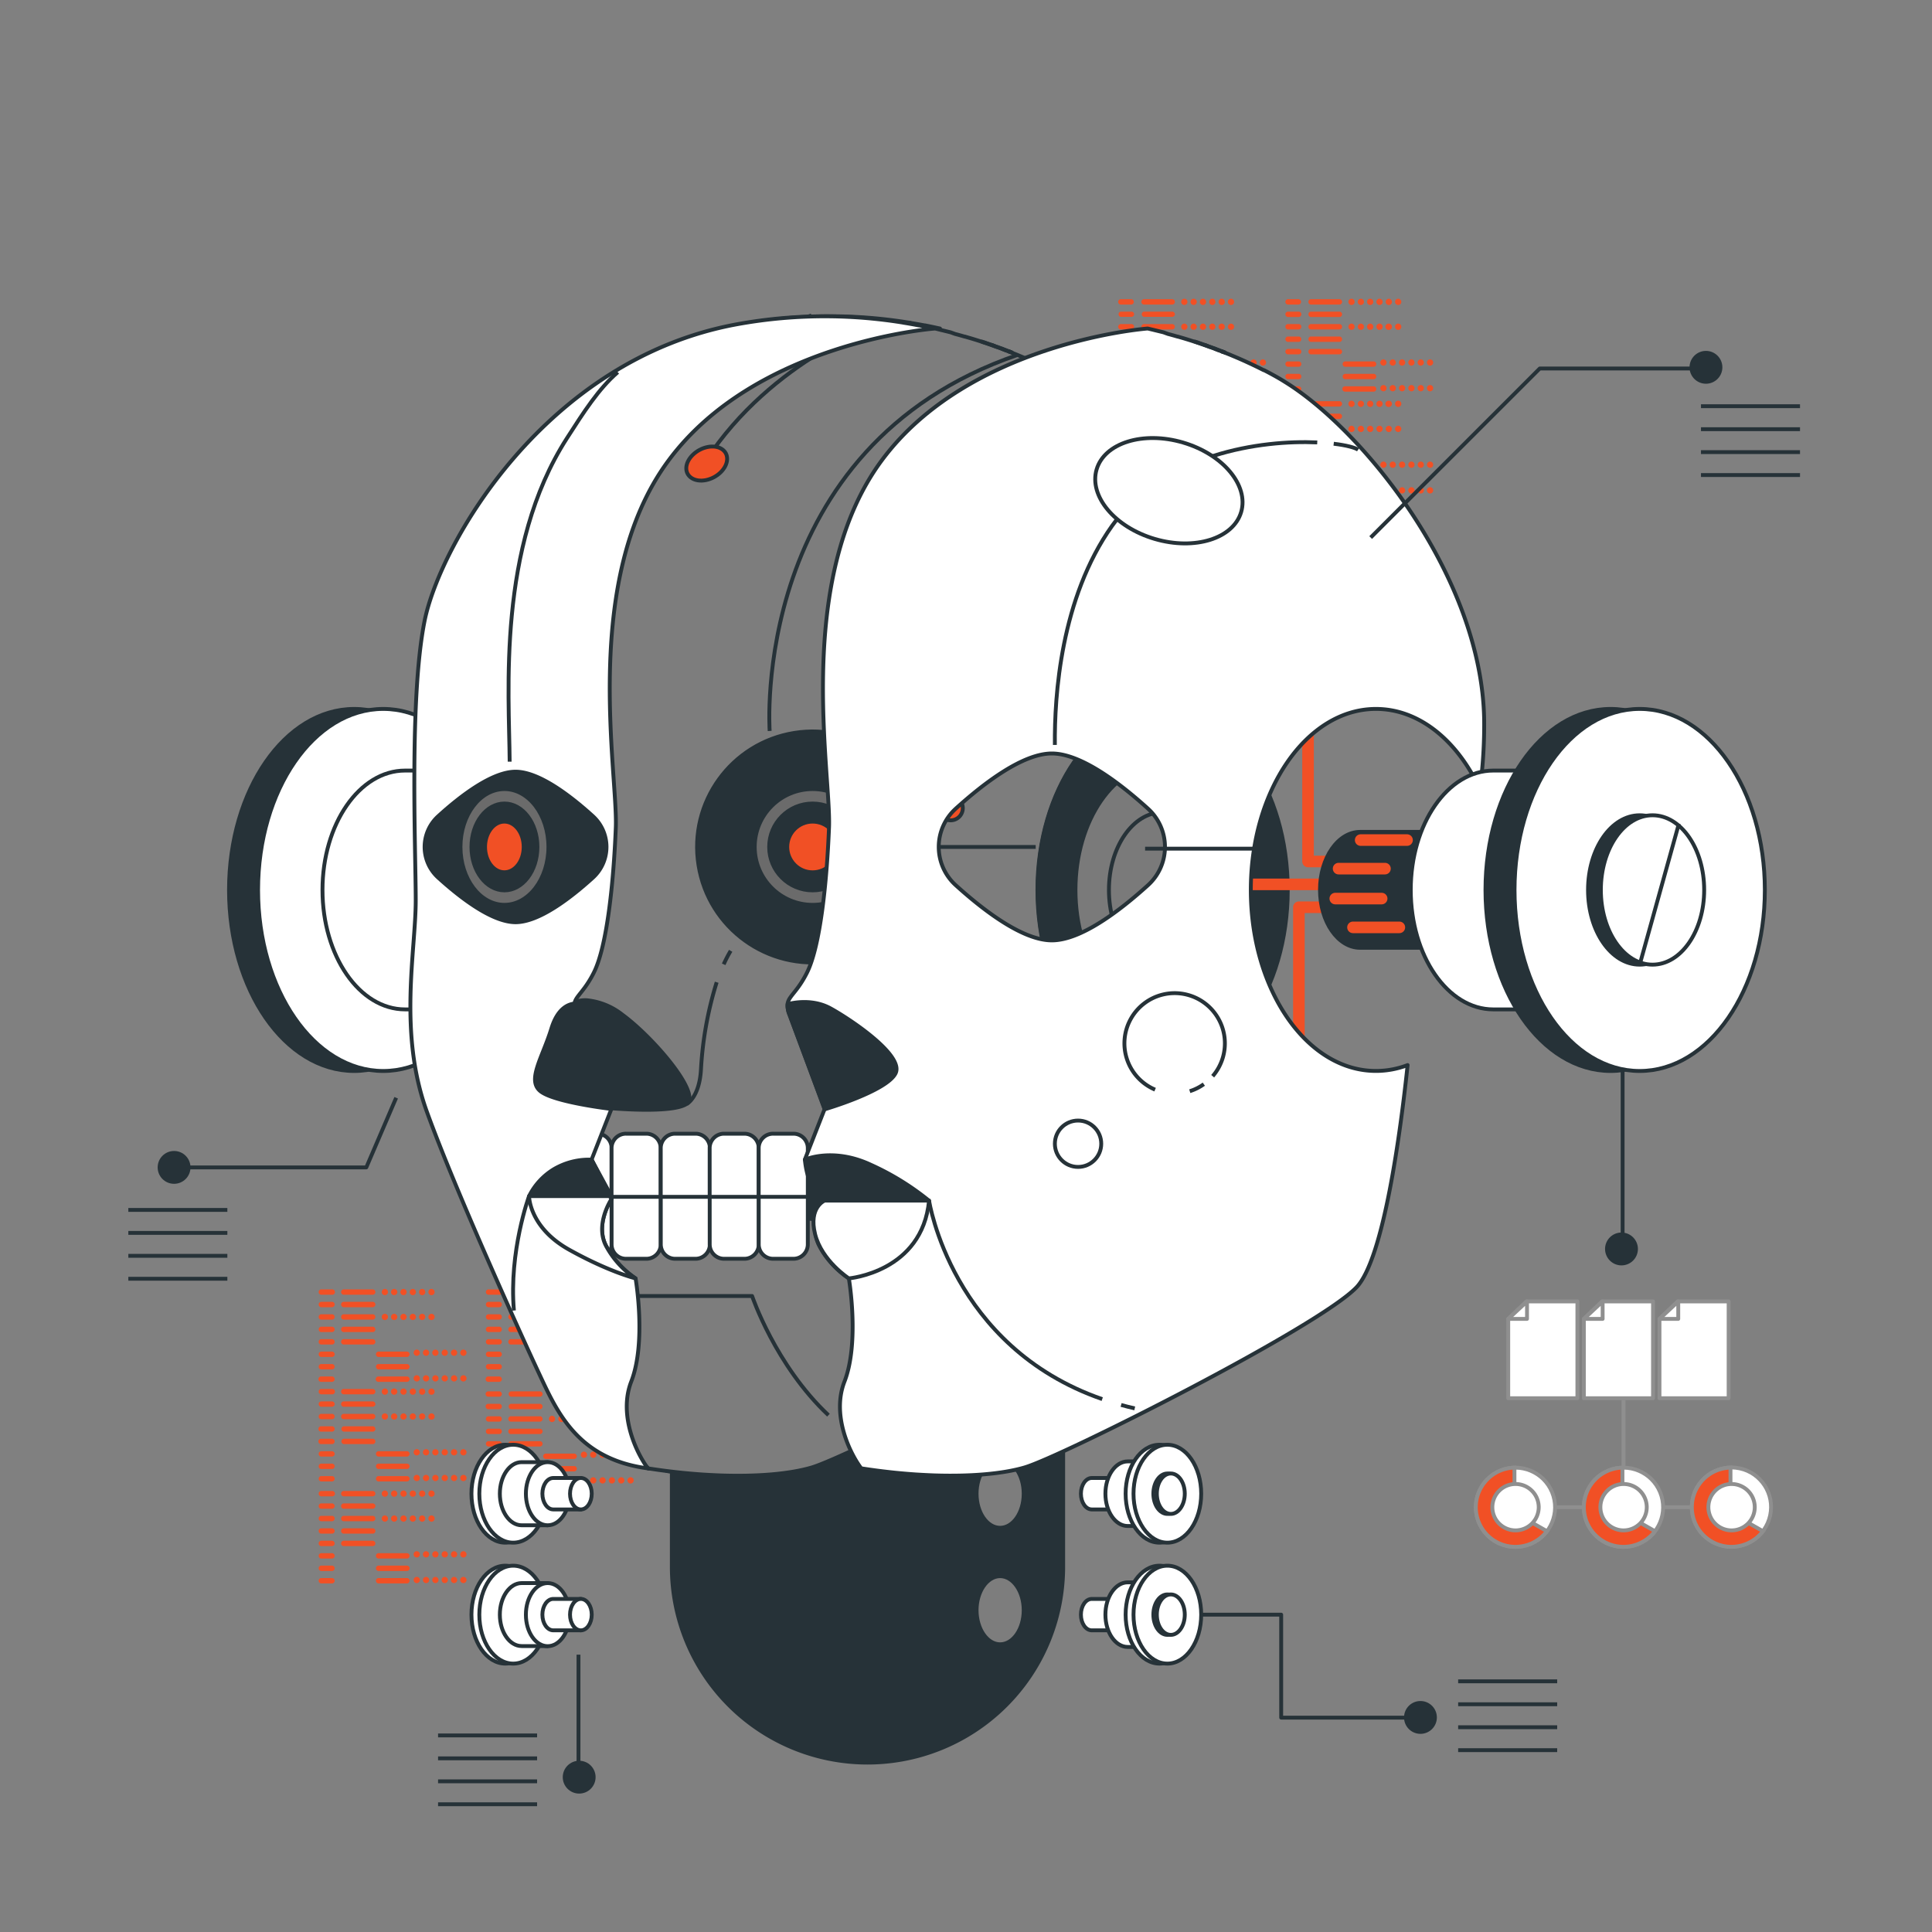 <svg xmlns="http://www.w3.org/2000/svg" viewBox="0 0 500 500"><rect x="0" y="0" width="500" height="500" fill="#808080" stroke="none"/><g id="freepik--code-2--inject-585"><path d="M292.82,78.82H290a.7.7,0,0,1,0-1.39h2.82a.7.7,0,0,1,0,1.39Zm.69,2.52a.69.69,0,0,0-.69-.69H290A.7.7,0,0,0,290,82h2.82A.69.69,0,0,0,293.51,81.34Zm0,3.23a.69.69,0,0,0-.69-.7H290a.7.7,0,0,0,0,1.39h2.82A.69.69,0,0,0,293.51,84.57Zm0,3.22a.69.69,0,0,0-.69-.7H290a.7.7,0,0,0,0,1.39h2.82A.69.69,0,0,0,293.51,87.79Zm0,3.22a.69.69,0,0,0-.69-.7H290a.7.7,0,0,0,0,1.39h2.82A.69.69,0,0,0,293.51,91Zm0,3.22a.69.69,0,0,0-.69-.7H290a.7.7,0,0,0,0,1.39h2.82A.69.69,0,0,0,293.51,94.23Zm0,3.22a.69.69,0,0,0-.69-.7H290a.7.7,0,0,0,0,1.39h2.82A.69.69,0,0,0,293.51,97.45Zm0,3.22a.7.7,0,0,0-.69-.7H290a.7.7,0,0,0-.69.7.69.69,0,0,0,.69.69h2.82A.69.69,0,0,0,293.51,100.67Zm10.55-22.55a.69.69,0,0,0-.7-.69H296a.7.7,0,0,0,0,1.39h7.4A.7.7,0,0,0,304.06,78.12Zm0,3.22a.69.69,0,0,0-.7-.69H296A.7.7,0,0,0,296,82h7.4A.7.7,0,0,0,304.06,81.34Zm0,3.23a.7.7,0,0,0-.7-.7H296a.7.7,0,0,0,0,1.39h7.4A.69.69,0,0,0,304.06,84.57Zm0,3.22a.7.7,0,0,0-.7-.7H296a.7.7,0,0,0,0,1.39h7.4A.69.69,0,0,0,304.06,87.79Zm0,3.22a.7.7,0,0,0-.7-.7H296a.7.7,0,0,0,0,1.39h7.4A.69.69,0,0,0,304.06,91Zm8.86,3.22a.7.7,0,0,0-.7-.7h-7.4a.7.7,0,0,0,0,1.39h7.4A.7.7,0,0,0,312.92,94.23Zm0,3.22a.7.7,0,0,0-.7-.7h-7.4a.7.7,0,0,0,0,1.39h7.4A.7.7,0,0,0,312.92,97.45Zm0,3.22a.71.71,0,0,0-.7-.7h-7.4a.7.7,0,0,0-.69.7.69.69,0,0,0,.69.69h7.4A.7.7,0,0,0,312.92,100.67Zm-5.61-22.55a.81.81,0,1,0-.8.81A.8.8,0,0,0,307.31,78.12Zm2.42,0a.81.81,0,1,0-.81.81A.8.8,0,0,0,309.73,78.12Zm2.41,0a.81.81,0,1,0-.8.81A.8.8,0,0,0,312.14,78.12Zm2.42,0a.81.81,0,1,0-.8.81A.8.8,0,0,0,314.56,78.12Zm2.42,0a.81.81,0,1,0-.81.81A.8.8,0,0,0,317,78.12Zm2.41,0a.81.81,0,1,0-.8.81A.8.8,0,0,0,319.39,78.12Zm-12.08,6.45a.81.81,0,1,0-.8.8A.8.8,0,0,0,307.31,84.57Zm2.42,0a.81.81,0,1,0-.81.8A.81.81,0,0,0,309.73,84.57Zm2.41,0a.81.81,0,1,0-.8.8A.8.8,0,0,0,312.14,84.57Zm2.42,0a.81.81,0,1,0-.8.8A.8.8,0,0,0,314.56,84.57Zm2.42,0a.81.81,0,1,0-.81.8A.81.81,0,0,0,317,84.57Zm2.41,0a.81.81,0,1,0-.8.8A.8.8,0,0,0,319.39,84.57Zm-3.82,9.26a.81.81,0,1,0-.81.8A.81.81,0,0,0,315.57,93.83Zm2.41,0a.81.81,0,1,0-.8.8A.8.8,0,0,0,318,93.83Zm2.42,0a.81.81,0,1,0-.81.8A.81.81,0,0,0,320.4,93.83Zm2.41,0a.81.81,0,1,0-.8.8A.8.8,0,0,0,322.81,93.83Zm2.42,0a.81.81,0,1,0-.81.8A.81.81,0,0,0,325.23,93.83Zm2.42,0a.81.81,0,1,0-.81.8A.81.81,0,0,0,327.65,93.83Zm-12.08,6.64a.81.81,0,1,0-.81.8A.81.81,0,0,0,315.57,100.47Zm2.41,0a.81.81,0,1,0-.8.8A.8.8,0,0,0,318,100.47Zm2.42,0a.81.81,0,1,0-.81.8A.81.81,0,0,0,320.4,100.47Zm2.41,0a.81.81,0,1,0-.8.8A.8.8,0,0,0,322.81,100.47Zm2.42,0a.81.81,0,1,0-.81.8A.81.81,0,0,0,325.23,100.47Zm2.42,0a.81.81,0,1,0-.81.8A.81.81,0,0,0,327.65,100.47Z" style="fill:#F15025"></path><path d="M292.82,104.59H290a.7.7,0,0,1,0-1.39h2.82a.7.7,0,0,1,0,1.39Zm.69,2.53a.69.69,0,0,0-.69-.7H290a.7.7,0,0,0,0,1.39h2.82A.69.69,0,0,0,293.51,107.12Zm0,3.22a.69.69,0,0,0-.69-.7H290a.7.7,0,0,0,0,1.39h2.82A.69.69,0,0,0,293.51,110.34Zm0,3.22a.7.7,0,0,0-.69-.7H290a.7.7,0,0,0-.69.7.69.69,0,0,0,.69.69h2.82A.69.69,0,0,0,293.51,113.56Zm0,3.22a.69.69,0,0,0-.69-.69H290a.69.69,0,0,0-.69.69.7.7,0,0,0,.69.7h2.82A.7.7,0,0,0,293.51,116.78Zm0,3.22a.69.69,0,0,0-.69-.69H290a.7.7,0,0,0,0,1.39h2.82A.69.69,0,0,0,293.51,120Zm0,3.22a.69.69,0,0,0-.69-.69H290a.7.7,0,0,0,0,1.39h2.82A.69.69,0,0,0,293.51,123.22Zm0,3.22a.69.69,0,0,0-.69-.69H290a.7.7,0,0,0,0,1.39h2.82A.69.69,0,0,0,293.51,126.44Zm10.55-22.54a.7.7,0,0,0-.7-.7H296a.7.7,0,0,0,0,1.39h7.4A.69.69,0,0,0,304.06,103.9Zm0,3.22a.7.7,0,0,0-.7-.7H296a.7.7,0,0,0,0,1.39h7.4A.69.69,0,0,0,304.06,107.12Zm0,3.22a.7.7,0,0,0-.7-.7H296a.7.7,0,0,0,0,1.39h7.4A.69.69,0,0,0,304.06,110.34Zm0,3.22a.7.7,0,0,0-.7-.7H296a.7.7,0,0,0-.69.7.69.69,0,0,0,.69.69h7.4A.69.69,0,0,0,304.06,113.56Zm0,3.22a.69.69,0,0,0-.7-.69H296a.69.69,0,0,0-.69.69.7.7,0,0,0,.69.7h7.4A.7.7,0,0,0,304.06,116.78Zm8.86,3.22a.7.7,0,0,0-.7-.69h-7.4a.7.7,0,0,0,0,1.39h7.4A.7.7,0,0,0,312.92,120Zm0,3.22a.7.7,0,0,0-.7-.69h-7.4a.7.7,0,0,0,0,1.39h7.4A.7.7,0,0,0,312.92,123.22Zm0,3.22a.7.7,0,0,0-.7-.69h-7.4a.7.7,0,0,0,0,1.39h7.4A.7.7,0,0,0,312.92,126.44Zm-5.61-22.54a.81.81,0,1,0-.8.8A.8.8,0,0,0,307.31,103.9Zm2.42,0a.81.81,0,1,0-.81.8A.81.81,0,0,0,309.73,103.9Zm2.41,0a.81.81,0,1,0-.8.8A.8.8,0,0,0,312.14,103.9Zm2.42,0a.81.81,0,1,0-.8.8A.8.8,0,0,0,314.56,103.9Zm2.42,0a.81.81,0,1,0-.81.8A.81.81,0,0,0,317,103.9Zm2.41,0a.81.81,0,1,0-.8.8A.8.8,0,0,0,319.39,103.9Zm-12.08,6.44a.81.81,0,1,0-.8.8A.8.8,0,0,0,307.31,110.34Zm2.42,0a.81.81,0,1,0-.81.8A.81.81,0,0,0,309.73,110.34Zm2.41,0a.81.81,0,1,0-.8.8A.8.8,0,0,0,312.14,110.34Zm2.42,0a.81.81,0,1,0-.8.8A.8.8,0,0,0,314.56,110.34Zm2.42,0a.81.81,0,1,0-.81.8A.81.81,0,0,0,317,110.34Zm2.41,0a.81.81,0,1,0-.8.8A.8.8,0,0,0,319.39,110.34Zm-3.82,9.26a.81.81,0,1,0-.81.8A.81.81,0,0,0,315.57,119.6Zm2.41,0a.81.81,0,1,0-.8.8A.8.8,0,0,0,318,119.6Zm2.42,0a.81.81,0,1,0-.81.8A.81.81,0,0,0,320.4,119.6Zm2.41,0a.81.81,0,1,0-.8.8A.8.8,0,0,0,322.81,119.6Zm2.42,0a.81.81,0,1,0-.81.8A.81.81,0,0,0,325.23,119.6Zm2.42,0a.81.81,0,1,0-.81.8A.81.81,0,0,0,327.65,119.6Zm-12.08,6.64a.81.81,0,1,0-.81.81A.8.8,0,0,0,315.57,126.24Zm2.41,0a.81.81,0,1,0-.8.81A.8.8,0,0,0,318,126.24Zm2.42,0a.81.81,0,1,0-.81.81A.8.8,0,0,0,320.4,126.24Zm2.41,0a.81.81,0,1,0-.8.81A.8.8,0,0,0,322.81,126.24Zm2.42,0a.81.81,0,1,0-.81.81A.8.8,0,0,0,325.23,126.24Zm2.42,0a.81.81,0,1,0-.81.81A.81.81,0,0,0,327.65,126.24Z" style="fill:#F15025"></path><path d="M292.82,131H290a.7.7,0,0,1,0-1.39h2.82a.7.7,0,0,1,0,1.39Zm.69,2.52a.69.69,0,0,0-.69-.69H290a.7.7,0,0,0,0,1.39h2.82A.69.69,0,0,0,293.51,133.51Zm0,3.22a.69.69,0,0,0-.69-.69H290a.7.7,0,0,0,0,1.39h2.82A.69.69,0,0,0,293.51,136.73Zm0,3.23a.69.69,0,0,0-.69-.7H290a.7.7,0,0,0,0,1.39h2.82A.69.69,0,0,0,293.51,140Zm0,3.22a.69.69,0,0,0-.69-.7H290a.7.7,0,0,0,0,1.39h2.82A.69.69,0,0,0,293.51,143.18Zm0,3.22a.69.69,0,0,0-.69-.7H290a.7.7,0,0,0,0,1.39h2.82A.69.69,0,0,0,293.51,146.4Zm0,3.22a.69.69,0,0,0-.69-.7H290a.7.7,0,0,0,0,1.39h2.82A.69.69,0,0,0,293.51,149.62Zm0,3.22a.7.7,0,0,0-.69-.7H290a.7.7,0,0,0-.69.7.69.69,0,0,0,.69.69h2.82A.69.69,0,0,0,293.51,152.84Zm10.55-22.55a.69.69,0,0,0-.7-.69H296a.7.7,0,0,0,0,1.39h7.4A.7.7,0,0,0,304.06,130.29Zm0,3.22a.69.69,0,0,0-.7-.69H296a.7.7,0,0,0,0,1.39h7.4A.7.7,0,0,0,304.06,133.51Zm0,3.22a.69.69,0,0,0-.7-.69H296a.7.7,0,0,0,0,1.39h7.4A.7.7,0,0,0,304.06,136.73Zm0,3.23a.7.7,0,0,0-.7-.7H296a.7.7,0,0,0,0,1.39h7.4A.69.69,0,0,0,304.06,140Zm0,3.22a.7.7,0,0,0-.7-.7H296a.7.7,0,0,0,0,1.39h7.4A.69.69,0,0,0,304.06,143.18Zm8.86,3.22a.7.7,0,0,0-.7-.7h-7.4a.7.7,0,0,0,0,1.39h7.4A.7.7,0,0,0,312.92,146.4Zm0,3.22a.7.7,0,0,0-.7-.7h-7.4a.7.7,0,0,0,0,1.39h7.4A.7.7,0,0,0,312.92,149.62Zm0,3.22a.71.71,0,0,0-.7-.7h-7.4a.7.7,0,0,0-.69.7.69.69,0,0,0,.69.69h7.4A.7.7,0,0,0,312.92,152.84Zm-5.61-22.55a.81.81,0,1,0-.8.81A.8.8,0,0,0,307.31,130.29Zm2.42,0a.81.81,0,1,0-.81.81A.8.8,0,0,0,309.73,130.29Zm2.41,0a.81.81,0,1,0-.8.81A.8.8,0,0,0,312.14,130.29Zm2.42,0a.81.81,0,1,0-.8.81A.8.8,0,0,0,314.56,130.29Zm2.42,0a.81.81,0,1,0-.81.81A.8.8,0,0,0,317,130.29Zm2.41,0a.81.81,0,1,0-.8.81A.8.8,0,0,0,319.39,130.29Zm-12.08,6.44a.81.81,0,1,0-.8.81A.8.8,0,0,0,307.31,136.73Zm2.42,0a.81.81,0,1,0-.81.81A.8.8,0,0,0,309.73,136.73Zm2.41,0a.81.81,0,1,0-.8.81A.8.8,0,0,0,312.14,136.73Zm2.42,0a.81.81,0,1,0-.8.81A.8.8,0,0,0,314.56,136.73Zm2.42,0a.81.81,0,1,0-.81.81A.8.8,0,0,0,317,136.73Zm2.41,0a.81.81,0,1,0-.8.81A.8.8,0,0,0,319.39,136.73ZM315.57,146a.81.81,0,1,0-.81.81A.8.8,0,0,0,315.57,146Zm2.41,0a.81.81,0,1,0-.8.81A.8.8,0,0,0,318,146Zm2.42,0a.81.81,0,1,0-.81.81A.8.8,0,0,0,320.4,146Zm2.41,0a.81.81,0,1,0-.8.81A.8.8,0,0,0,322.81,146Zm2.42,0a.81.81,0,1,0-.81.81A.8.8,0,0,0,325.23,146Zm2.42,0a.81.81,0,1,0-.81.81A.81.81,0,0,0,327.65,146Zm-12.08,6.65a.81.81,0,1,0-.81.8A.81.81,0,0,0,315.57,152.64Zm2.41,0a.81.81,0,1,0-.8.8A.8.8,0,0,0,318,152.64Zm2.42,0a.81.81,0,1,0-.81.8A.81.81,0,0,0,320.4,152.64Zm2.41,0a.81.81,0,1,0-.8.8A.8.8,0,0,0,322.81,152.64Zm2.42,0a.81.81,0,1,0-.81.8A.81.81,0,0,0,325.23,152.64Zm2.42,0a.81.81,0,1,0-.81.8A.81.81,0,0,0,327.65,152.64Z" style="fill:#F15025"></path><path d="M336.09,78.82h-2.82a.7.7,0,0,1,0-1.39h2.82a.7.7,0,0,1,0,1.39Zm.69,2.52a.69.69,0,0,0-.69-.69h-2.82a.7.7,0,0,0,0,1.39h2.82A.69.69,0,0,0,336.78,81.34Zm0,3.23a.69.69,0,0,0-.69-.7h-2.82a.7.7,0,0,0,0,1.39h2.82A.69.69,0,0,0,336.78,84.57Zm0,3.22a.69.69,0,0,0-.69-.7h-2.82a.7.7,0,0,0,0,1.39h2.82A.69.69,0,0,0,336.78,87.79Zm0,3.22a.69.69,0,0,0-.69-.7h-2.82a.7.7,0,0,0,0,1.39h2.82A.69.69,0,0,0,336.78,91Zm0,3.22a.69.69,0,0,0-.69-.7h-2.82a.7.7,0,0,0,0,1.39h2.82A.69.69,0,0,0,336.78,94.23Zm0,3.22a.69.69,0,0,0-.69-.7h-2.82a.7.7,0,0,0,0,1.39h2.82A.69.69,0,0,0,336.78,97.45Zm0,3.22a.7.7,0,0,0-.69-.7h-2.82a.7.7,0,0,0-.69.7.69.69,0,0,0,.69.69h2.82A.69.69,0,0,0,336.78,100.67Zm10.55-22.55a.69.69,0,0,0-.7-.69h-7.4a.7.7,0,0,0,0,1.39h7.4A.7.7,0,0,0,347.33,78.12Zm0,3.22a.69.69,0,0,0-.7-.69h-7.4a.7.7,0,0,0,0,1.39h7.4A.7.7,0,0,0,347.33,81.34Zm0,3.23a.7.7,0,0,0-.7-.7h-7.4a.7.7,0,0,0,0,1.39h7.4A.69.69,0,0,0,347.33,84.57Zm0,3.22a.7.7,0,0,0-.7-.7h-7.4a.7.7,0,0,0,0,1.39h7.4A.69.69,0,0,0,347.33,87.79Zm0,3.22a.7.7,0,0,0-.7-.7h-7.4a.7.7,0,0,0,0,1.39h7.4A.69.69,0,0,0,347.33,91Zm8.85,3.22a.69.69,0,0,0-.69-.7h-7.4a.7.7,0,0,0,0,1.39h7.4A.69.69,0,0,0,356.18,94.23Zm0,3.22a.69.69,0,0,0-.69-.7h-7.4a.7.7,0,0,0,0,1.39h7.4A.69.69,0,0,0,356.18,97.45Zm0,3.22a.7.7,0,0,0-.69-.7h-7.4a.7.7,0,0,0-.69.7.69.69,0,0,0,.69.69h7.4A.69.69,0,0,0,356.18,100.67Zm-5.6-22.55a.81.81,0,1,0-.8.81A.8.8,0,0,0,350.58,78.12Zm2.42,0a.81.81,0,1,0-.81.81A.8.8,0,0,0,353,78.12Zm2.41,0a.81.81,0,1,0-.8.81A.8.8,0,0,0,355.41,78.12Zm2.42,0a.81.81,0,1,0-.81.81A.8.8,0,0,0,357.83,78.12Zm2.41,0a.8.8,0,0,0-.8-.8.81.81,0,1,0,.8.8Zm2.42,0a.81.81,0,1,0-.8.81A.8.8,0,0,0,362.66,78.12Zm-12.08,6.45a.81.81,0,1,0-.8.8A.8.8,0,0,0,350.58,84.57Zm2.42,0a.81.81,0,1,0-.81.8A.81.81,0,0,0,353,84.57Zm2.41,0a.81.81,0,1,0-.8.8A.8.8,0,0,0,355.41,84.57Zm2.42,0a.81.81,0,1,0-.81.8A.81.81,0,0,0,357.83,84.57Zm2.41,0a.8.8,0,0,0-.8-.81.81.81,0,1,0,0,1.61A.8.8,0,0,0,360.24,84.57Zm2.42,0a.81.81,0,1,0-.8.8A.8.8,0,0,0,362.66,84.57Zm-3.82,9.26a.81.81,0,1,0-.81.8A.81.81,0,0,0,358.84,93.83Zm2.41,0a.81.81,0,1,0-.8.8A.8.8,0,0,0,361.25,93.83Zm2.42,0a.81.81,0,1,0-.81.8A.81.81,0,0,0,363.67,93.83Zm2.41,0a.81.81,0,1,0-.8.8A.8.8,0,0,0,366.08,93.83Zm2.42,0a.81.81,0,1,0-.81.8A.81.81,0,0,0,368.5,93.83Zm2.41,0a.81.81,0,1,0-.8.8A.8.8,0,0,0,370.91,93.83Zm-12.07,6.64a.81.81,0,1,0-.81.8A.81.81,0,0,0,358.84,100.47Zm2.41,0a.81.81,0,1,0-.8.8A.8.8,0,0,0,361.25,100.47Zm2.42,0a.81.81,0,1,0-.81.8A.81.81,0,0,0,363.67,100.47Zm2.41,0a.81.81,0,1,0-.8.8A.8.8,0,0,0,366.08,100.47Zm2.42,0a.81.81,0,1,0-.81.8A.81.81,0,0,0,368.5,100.47Zm2.41,0a.81.81,0,1,0-.8.8A.8.8,0,0,0,370.91,100.47Z" style="fill:#F15025"></path><path d="M336.09,105.21h-2.82a.69.69,0,0,1-.69-.69.7.7,0,0,1,.69-.7h2.82a.7.7,0,0,1,.69.7A.69.69,0,0,1,336.09,105.21Zm.69,2.53a.69.69,0,0,0-.69-.69h-2.82a.69.69,0,0,0-.69.69.7.7,0,0,0,.69.7h2.82A.7.7,0,0,0,336.78,107.74Zm0,3.22a.69.69,0,0,0-.69-.69h-2.82a.7.7,0,0,0,0,1.39h2.82A.69.69,0,0,0,336.78,111Zm0,3.22a.69.69,0,0,0-.69-.69h-2.82a.7.7,0,0,0,0,1.39h2.82A.69.69,0,0,0,336.78,114.18Zm0,3.22a.69.69,0,0,0-.69-.69h-2.82a.7.7,0,0,0,0,1.39h2.82A.69.69,0,0,0,336.78,117.4Zm0,3.22a.69.69,0,0,0-.69-.69h-2.82a.7.7,0,0,0,0,1.39h2.82A.69.69,0,0,0,336.78,120.62Zm0,3.23a.69.69,0,0,0-.69-.7h-2.82a.7.7,0,0,0,0,1.39h2.82A.69.69,0,0,0,336.78,123.85Zm0,3.22a.69.69,0,0,0-.69-.7h-2.82a.7.7,0,0,0,0,1.39h2.82A.69.69,0,0,0,336.78,127.07Zm10.55-22.55a.7.7,0,0,0-.7-.7h-7.4a.7.7,0,0,0-.69.7.69.69,0,0,0,.69.69h7.4A.69.69,0,0,0,347.33,104.52Zm0,3.22a.69.69,0,0,0-.7-.69h-7.4a.69.69,0,0,0-.69.69.7.7,0,0,0,.69.7h7.4A.7.7,0,0,0,347.33,107.74Zm0,3.22a.69.69,0,0,0-.7-.69h-7.4a.7.7,0,0,0,0,1.39h7.4A.7.7,0,0,0,347.33,111Zm0,3.22a.69.69,0,0,0-.7-.69h-7.4a.7.7,0,0,0,0,1.39h7.4A.7.7,0,0,0,347.33,114.18Zm0,3.22a.69.69,0,0,0-.7-.69h-7.4a.7.7,0,0,0,0,1.39h7.4A.7.7,0,0,0,347.33,117.4Zm8.85,3.22a.69.69,0,0,0-.69-.69h-7.4a.7.7,0,0,0,0,1.39h7.4A.69.69,0,0,0,356.18,120.62Zm0,3.23a.69.69,0,0,0-.69-.7h-7.4a.7.7,0,0,0,0,1.39h7.4A.69.69,0,0,0,356.18,123.85Zm0,3.22a.69.69,0,0,0-.69-.7h-7.4a.7.7,0,0,0,0,1.39h7.4A.69.69,0,0,0,356.18,127.07Zm-5.6-22.55a.81.81,0,1,0-.8.8A.8.8,0,0,0,350.58,104.52Zm2.42,0a.81.81,0,1,0-.81.8A.81.81,0,0,0,353,104.52Zm2.41,0a.81.81,0,1,0-.8.8A.8.8,0,0,0,355.41,104.52Zm2.42,0a.81.81,0,1,0-.81.8A.81.81,0,0,0,357.83,104.52Zm2.41,0a.8.8,0,0,0-.8-.81.81.81,0,1,0,0,1.61A.8.8,0,0,0,360.24,104.52Zm2.42,0a.81.81,0,1,0-.8.8A.8.8,0,0,0,362.66,104.52ZM350.58,111a.81.81,0,1,0-.8.81A.8.8,0,0,0,350.58,111Zm2.42,0a.81.81,0,1,0-.81.81A.8.8,0,0,0,353,111Zm2.41,0a.81.81,0,1,0-.8.81A.8.8,0,0,0,355.41,111Zm2.42,0a.81.81,0,1,0-.81.81A.8.8,0,0,0,357.83,111Zm2.41,0a.8.8,0,0,0-.8-.8.81.81,0,1,0,.8.8Zm2.42,0a.81.81,0,1,0-.8.81A.8.8,0,0,0,362.66,111Zm-3.82,9.26a.81.81,0,1,0-.81.81A.8.8,0,0,0,358.84,120.22Zm2.41,0a.81.81,0,1,0-.8.81A.8.8,0,0,0,361.25,120.22Zm2.42,0a.81.81,0,1,0-.81.81A.8.8,0,0,0,363.67,120.22Zm2.41,0a.81.81,0,1,0-.8.81A.8.8,0,0,0,366.08,120.22Zm2.42,0a.81.81,0,1,0-.81.81A.8.8,0,0,0,368.5,120.22Zm2.41,0a.81.81,0,1,0-.8.81A.8.8,0,0,0,370.91,120.22Zm-12.07,6.64a.81.81,0,1,0-.81.81A.8.8,0,0,0,358.84,126.86Zm2.41,0a.81.81,0,1,0-.8.81A.8.8,0,0,0,361.25,126.86Zm2.42,0a.81.81,0,1,0-.81.81A.8.8,0,0,0,363.67,126.86Zm2.41,0a.81.81,0,1,0-.8.81A.8.8,0,0,0,366.08,126.86Zm2.42,0a.81.81,0,1,0-.81.81A.8.8,0,0,0,368.5,126.86Zm2.41,0a.81.81,0,1,0-.8.81A.8.8,0,0,0,370.91,126.86Z" style="fill:#F15025"></path><path d="M85.91,335.08H83.09a.7.7,0,0,1,0-1.39h2.82a.7.7,0,1,1,0,1.39Zm.7,2.52a.69.69,0,0,0-.7-.69H83.09a.7.7,0,0,0,0,1.39h2.82A.7.7,0,0,0,86.61,337.6Zm0,3.23a.7.7,0,0,0-.7-.7H83.09a.7.7,0,0,0,0,1.39h2.82A.69.69,0,0,0,86.61,340.83Zm0,3.22a.7.7,0,0,0-.7-.7H83.09a.7.7,0,0,0,0,1.39h2.82A.69.69,0,0,0,86.61,344.05Zm0,3.22a.7.7,0,0,0-.7-.7H83.09a.7.7,0,0,0,0,1.39h2.82A.69.69,0,0,0,86.61,347.27Zm0,3.22a.7.7,0,0,0-.7-.7H83.09a.7.7,0,0,0,0,1.39h2.82A.69.69,0,0,0,86.61,350.49Zm0,3.22a.7.7,0,0,0-.7-.7H83.09a.7.7,0,0,0,0,1.39h2.82A.69.69,0,0,0,86.61,353.71Zm0,3.22a.7.7,0,0,0-.7-.7H83.09a.7.7,0,0,0-.69.7.69.69,0,0,0,.69.69h2.82A.69.69,0,0,0,86.61,356.93Zm10.54-22.55a.69.69,0,0,0-.7-.69H89.06a.7.7,0,1,0,0,1.39h7.39A.7.7,0,0,0,97.15,334.38Zm0,3.22a.69.69,0,0,0-.7-.69H89.06a.7.7,0,1,0,0,1.39h7.39A.7.7,0,0,0,97.15,337.6Zm0,3.23a.7.7,0,0,0-.7-.7H89.06a.7.7,0,1,0,0,1.39h7.39A.69.69,0,0,0,97.15,340.83Zm0,3.22a.7.7,0,0,0-.7-.7H89.06a.7.7,0,1,0,0,1.39h7.39A.69.69,0,0,0,97.15,344.05Zm0,3.22a.7.7,0,0,0-.7-.7H89.06a.7.7,0,1,0,0,1.39h7.39A.69.69,0,0,0,97.15,347.27Zm8.86,3.22a.7.7,0,0,0-.7-.7h-7.4a.7.7,0,0,0,0,1.39h7.4A.69.69,0,0,0,106,350.49Zm0,3.22a.7.7,0,0,0-.7-.7h-7.4a.7.7,0,0,0,0,1.39h7.4A.69.69,0,0,0,106,353.71Zm0,3.22a.7.7,0,0,0-.7-.7h-7.4a.7.7,0,0,0-.69.7.69.69,0,0,0,.69.69h7.4A.69.69,0,0,0,106,356.93Zm-5.6-22.55a.81.81,0,1,0-.81.81A.81.81,0,0,0,100.41,334.38Zm2.41,0a.81.81,0,1,0-.8.81A.8.8,0,0,0,102.82,334.38Zm2.42,0a.81.81,0,1,0-.81.81A.8.8,0,0,0,105.24,334.38Zm2.41,0a.81.81,0,1,0-.8.81A.8.8,0,0,0,107.65,334.38Zm2.42,0a.81.81,0,1,0-.81.81A.8.8,0,0,0,110.07,334.38Zm2.41,0a.81.81,0,1,0-.8.81A.8.8,0,0,0,112.48,334.38Zm-12.07,6.45a.81.81,0,1,0-.81.8A.81.81,0,0,0,100.41,340.83Zm2.41,0a.81.81,0,1,0-.8.8A.8.8,0,0,0,102.82,340.83Zm2.42,0a.81.81,0,1,0-.81.8A.81.81,0,0,0,105.24,340.83Zm2.41,0a.81.81,0,1,0-.8.8A.8.8,0,0,0,107.65,340.83Zm2.42,0a.81.81,0,1,0-.81.8A.81.81,0,0,0,110.07,340.83Zm2.41,0a.81.81,0,1,0-.8.8A.8.8,0,0,0,112.48,340.83Zm-3.82,9.26a.81.81,0,1,0-.81.8A.81.81,0,0,0,108.66,350.09Zm2.41,0a.81.81,0,1,0-.8.8A.8.8,0,0,0,111.07,350.09Zm2.42,0a.81.81,0,1,0-.81.8A.81.81,0,0,0,113.49,350.09Zm2.42,0a.81.81,0,1,0-.81.8A.81.81,0,0,0,115.91,350.09Zm2.41,0a.81.81,0,1,0-.8.8A.8.8,0,0,0,118.32,350.09Zm2.42,0a.81.81,0,1,0-.81.8A.81.81,0,0,0,120.74,350.09Zm-12.08,6.64a.81.81,0,1,0-.81.8A.81.81,0,0,0,108.66,356.73Zm2.41,0a.81.81,0,1,0-.8.8A.8.8,0,0,0,111.07,356.73Zm2.42,0a.81.81,0,1,0-.81.8A.81.81,0,0,0,113.49,356.73Zm2.42,0a.81.81,0,1,0-.81.8A.81.81,0,0,0,115.91,356.73Zm2.41,0a.81.81,0,1,0-.8.8A.8.8,0,0,0,118.32,356.73Zm2.42,0a.81.81,0,1,0-.81.8A.81.81,0,0,0,120.74,356.73Z" style="fill:#F15025"></path><path d="M85.91,360.85H83.09a.7.7,0,0,1,0-1.39h2.82a.7.7,0,1,1,0,1.39Zm.7,2.53a.7.7,0,0,0-.7-.7H83.09a.7.7,0,0,0,0,1.39h2.82A.69.69,0,0,0,86.61,363.38Zm0,3.22a.7.7,0,0,0-.7-.7H83.09a.7.7,0,0,0,0,1.39h2.82A.69.69,0,0,0,86.61,366.6Zm0,3.22a.7.7,0,0,0-.7-.7H83.09a.7.7,0,0,0-.69.7.69.69,0,0,0,.69.69h2.82A.69.69,0,0,0,86.61,369.82Zm0,3.22a.69.69,0,0,0-.7-.69H83.09a.69.69,0,0,0-.69.69.7.7,0,0,0,.69.7h2.82A.7.7,0,0,0,86.61,373Zm0,3.22a.69.69,0,0,0-.7-.69H83.09a.7.7,0,0,0,0,1.39h2.82A.7.7,0,0,0,86.61,376.26Zm0,3.22a.69.69,0,0,0-.7-.69H83.09a.7.7,0,0,0,0,1.39h2.82A.7.7,0,0,0,86.61,379.48Zm0,3.22a.69.69,0,0,0-.7-.69H83.09a.7.7,0,0,0,0,1.39h2.82A.7.7,0,0,0,86.61,382.7Zm10.54-22.54a.7.7,0,0,0-.7-.7H89.06a.7.7,0,1,0,0,1.39h7.39A.69.69,0,0,0,97.15,360.16Zm0,3.22a.7.7,0,0,0-.7-.7H89.06a.7.7,0,1,0,0,1.39h7.39A.69.69,0,0,0,97.15,363.38Zm0,3.22a.7.7,0,0,0-.7-.7H89.06a.7.7,0,1,0,0,1.39h7.39A.69.69,0,0,0,97.15,366.6Zm0,3.22a.7.7,0,0,0-.7-.7H89.06a.7.7,0,0,0-.7.7.69.69,0,0,0,.7.69h7.39A.69.69,0,0,0,97.15,369.82Zm0,3.22a.69.69,0,0,0-.7-.69H89.06a.69.69,0,0,0-.7.69.7.7,0,0,0,.7.7h7.39A.7.7,0,0,0,97.15,373Zm8.86,3.22a.69.69,0,0,0-.7-.69h-7.4a.7.7,0,0,0,0,1.39h7.4A.7.7,0,0,0,106,376.26Zm0,3.22a.69.69,0,0,0-.7-.69h-7.4a.7.7,0,0,0,0,1.39h7.4A.7.7,0,0,0,106,379.48Zm0,3.22a.69.69,0,0,0-.7-.69h-7.4a.7.7,0,0,0,0,1.39h7.4A.7.7,0,0,0,106,382.7Zm-5.6-22.54a.81.81,0,1,0-.81.8A.81.81,0,0,0,100.41,360.16Zm2.41,0a.81.81,0,1,0-.8.8A.8.8,0,0,0,102.82,360.16Zm2.42,0a.81.81,0,1,0-.81.8A.81.81,0,0,0,105.24,360.16Zm2.41,0a.81.81,0,1,0-.8.8A.8.8,0,0,0,107.65,360.16Zm2.42,0a.81.81,0,1,0-.81.8A.81.81,0,0,0,110.07,360.16Zm2.41,0a.81.81,0,1,0-.8.8A.8.8,0,0,0,112.48,360.16Zm-12.07,6.44a.81.81,0,1,0-.81.8A.81.81,0,0,0,100.41,366.6Zm2.41,0a.81.81,0,1,0-.8.8A.8.8,0,0,0,102.82,366.6Zm2.42,0a.81.81,0,1,0-.81.8A.81.81,0,0,0,105.24,366.6Zm2.41,0a.81.81,0,1,0-.8.8A.8.8,0,0,0,107.65,366.6Zm2.42,0a.81.81,0,1,0-.81.8A.81.81,0,0,0,110.07,366.6Zm2.41,0a.81.81,0,1,0-.8.8A.8.8,0,0,0,112.48,366.6Zm-3.82,9.26a.81.81,0,1,0-.81.8A.81.81,0,0,0,108.66,375.86Zm2.41,0a.81.81,0,1,0-.8.8A.8.8,0,0,0,111.07,375.86Zm2.42,0a.81.81,0,1,0-.81.8A.81.81,0,0,0,113.49,375.86Zm2.42,0a.81.81,0,1,0-.81.8A.81.81,0,0,0,115.91,375.86Zm2.41,0a.81.81,0,1,0-.8.8A.8.8,0,0,0,118.32,375.86Zm2.42,0a.81.81,0,1,0-.81.8A.81.81,0,0,0,120.74,375.86Zm-12.08,6.64a.81.81,0,1,0-.81.81A.8.8,0,0,0,108.66,382.5Zm2.41,0a.81.81,0,1,0-.8.81A.8.8,0,0,0,111.07,382.5Zm2.42,0a.81.81,0,1,0-.81.81A.8.8,0,0,0,113.49,382.5Zm2.42,0a.81.81,0,1,0-.81.81A.8.8,0,0,0,115.91,382.5Zm2.41,0a.81.81,0,1,0-.8.81A.8.8,0,0,0,118.32,382.5Zm2.42,0a.81.81,0,1,0-.81.81A.8.8,0,0,0,120.74,382.5Z" style="fill:#F15025"></path><path d="M85.91,387.25H83.09a.7.7,0,0,1,0-1.39h2.82a.7.7,0,1,1,0,1.39Zm.7,2.52a.69.69,0,0,0-.7-.69H83.09a.7.7,0,0,0,0,1.39h2.82A.7.7,0,0,0,86.61,389.77Zm0,3.22a.69.69,0,0,0-.7-.69H83.09a.7.7,0,0,0,0,1.39h2.82A.7.7,0,0,0,86.61,393Zm0,3.23a.7.7,0,0,0-.7-.7H83.09a.7.7,0,0,0,0,1.39h2.82A.69.69,0,0,0,86.61,396.22Zm0,3.22a.7.7,0,0,0-.7-.7H83.09a.7.7,0,0,0,0,1.39h2.82A.69.69,0,0,0,86.61,399.44Zm0,3.22a.7.7,0,0,0-.7-.7H83.09a.7.7,0,0,0,0,1.39h2.82A.69.69,0,0,0,86.61,402.66Zm0,3.22a.7.7,0,0,0-.7-.7H83.09a.7.7,0,0,0,0,1.39h2.82A.69.69,0,0,0,86.61,405.88Zm0,3.22a.7.7,0,0,0-.7-.7H83.09a.7.7,0,0,0,0,1.39h2.82A.69.69,0,0,0,86.61,409.1Zm10.54-22.55a.69.69,0,0,0-.7-.69H89.06a.7.7,0,1,0,0,1.39h7.39A.7.7,0,0,0,97.15,386.55Zm0,3.22a.69.69,0,0,0-.7-.69H89.06a.7.7,0,1,0,0,1.39h7.39A.7.7,0,0,0,97.15,389.77Zm0,3.22a.69.69,0,0,0-.7-.69H89.06a.7.7,0,1,0,0,1.39h7.39A.7.7,0,0,0,97.15,393Zm0,3.23a.7.7,0,0,0-.7-.7H89.06a.7.7,0,1,0,0,1.39h7.39A.69.69,0,0,0,97.15,396.22Zm0,3.22a.7.7,0,0,0-.7-.7H89.06a.7.7,0,1,0,0,1.39h7.39A.69.69,0,0,0,97.15,399.44Zm8.86,3.22a.7.7,0,0,0-.7-.7h-7.4a.7.7,0,0,0,0,1.39h7.4A.69.69,0,0,0,106,402.66Zm0,3.22a.7.7,0,0,0-.7-.7h-7.4a.7.7,0,0,0,0,1.39h7.4A.69.69,0,0,0,106,405.88Zm0,3.22a.7.7,0,0,0-.7-.7h-7.4a.7.7,0,0,0,0,1.39h7.4A.69.69,0,0,0,106,409.1Zm-5.6-22.55a.81.81,0,1,0-.81.81A.81.81,0,0,0,100.41,386.55Zm2.41,0a.81.81,0,1,0-.8.81A.8.8,0,0,0,102.82,386.55Zm2.42,0a.81.81,0,1,0-.81.81A.8.8,0,0,0,105.24,386.55Zm2.41,0a.81.81,0,1,0-.8.81A.8.8,0,0,0,107.65,386.55Zm2.42,0a.81.81,0,1,0-.81.81A.8.8,0,0,0,110.07,386.55Zm2.41,0a.81.81,0,1,0-.8.81A.8.8,0,0,0,112.48,386.55ZM100.41,393a.81.81,0,1,0-.81.81A.81.81,0,0,0,100.41,393Zm2.41,0a.81.81,0,1,0-.8.81A.8.8,0,0,0,102.82,393Zm2.42,0a.81.81,0,1,0-.81.81A.8.8,0,0,0,105.24,393Zm2.41,0a.81.81,0,1,0-.8.81A.8.8,0,0,0,107.65,393Zm2.42,0a.81.81,0,1,0-.81.81A.8.8,0,0,0,110.07,393Zm2.41,0a.81.81,0,1,0-.8.81A.8.8,0,0,0,112.48,393Zm-3.82,9.26a.81.81,0,1,0-.81.81A.8.8,0,0,0,108.66,402.25Zm2.41,0a.81.81,0,1,0-.8.81A.8.8,0,0,0,111.07,402.25Zm2.42,0a.81.81,0,1,0-.81.81A.8.8,0,0,0,113.49,402.25Zm2.42,0a.81.81,0,1,0-.81.81A.8.8,0,0,0,115.91,402.25Zm2.41,0a.81.81,0,1,0-.8.81A.8.8,0,0,0,118.32,402.25Zm2.42,0a.81.81,0,1,0-.81.81A.8.8,0,0,0,120.74,402.25Zm-12.08,6.65a.81.81,0,1,0-.81.8A.81.81,0,0,0,108.66,408.9Zm2.41,0a.81.81,0,1,0-.8.8A.8.8,0,0,0,111.07,408.9Zm2.42,0a.81.81,0,1,0-.81.8A.81.81,0,0,0,113.49,408.9Zm2.42,0a.81.81,0,1,0-.81.8A.81.81,0,0,0,115.91,408.9Zm2.41,0a.81.81,0,1,0-.8.8A.8.8,0,0,0,118.32,408.9Zm2.42,0a.81.81,0,1,0-.81.8A.81.81,0,0,0,120.74,408.9Z" style="fill:#F15025"></path><path d="M129.18,335.08h-2.82a.7.7,0,0,1,0-1.39h2.82a.7.7,0,1,1,0,1.39Zm.7,2.52a.7.7,0,0,0-.7-.69h-2.82a.7.7,0,0,0,0,1.39h2.82A.7.7,0,0,0,129.88,337.6Zm0,3.23a.7.7,0,0,0-.7-.7h-2.82a.7.7,0,0,0,0,1.39h2.82A.7.7,0,0,0,129.88,340.83Zm0,3.22a.7.7,0,0,0-.7-.7h-2.82a.7.7,0,0,0,0,1.39h2.82A.7.7,0,0,0,129.88,344.05Zm0,3.22a.7.7,0,0,0-.7-.7h-2.82a.7.7,0,0,0,0,1.39h2.82A.7.7,0,0,0,129.88,347.27Zm0,3.22a.7.7,0,0,0-.7-.7h-2.82a.7.7,0,0,0,0,1.39h2.82A.7.7,0,0,0,129.88,350.49Zm0,3.22a.7.7,0,0,0-.7-.7h-2.82a.7.7,0,0,0,0,1.39h2.82A.7.7,0,0,0,129.88,353.71Zm0,3.22a.71.71,0,0,0-.7-.7h-2.82a.7.7,0,0,0-.69.7.69.69,0,0,0,.69.69h2.82A.7.7,0,0,0,129.88,356.93Zm10.54-22.55a.69.69,0,0,0-.7-.69h-7.39a.7.7,0,1,0,0,1.39h7.39A.7.7,0,0,0,140.42,334.38Zm0,3.22a.69.69,0,0,0-.7-.69h-7.39a.7.7,0,1,0,0,1.39h7.39A.7.7,0,0,0,140.42,337.6Zm0,3.23a.7.7,0,0,0-.7-.7h-7.39a.7.7,0,1,0,0,1.39h7.39A.69.69,0,0,0,140.42,340.83Zm0,3.22a.7.7,0,0,0-.7-.7h-7.39a.7.7,0,1,0,0,1.39h7.39A.69.69,0,0,0,140.42,344.05Zm0,3.22a.7.7,0,0,0-.7-.7h-7.39a.7.7,0,1,0,0,1.39h7.39A.69.69,0,0,0,140.42,347.27Zm8.86,3.22a.7.7,0,0,0-.7-.7h-7.4a.7.7,0,0,0,0,1.39h7.4A.7.7,0,0,0,149.28,350.49Zm0,3.22a.7.7,0,0,0-.7-.7h-7.4a.7.7,0,0,0,0,1.39h7.4A.7.7,0,0,0,149.28,353.71Zm0,3.22a.71.71,0,0,0-.7-.7h-7.4a.7.7,0,0,0-.69.7.69.69,0,0,0,.69.69h7.4A.7.7,0,0,0,149.28,356.93Zm-5.61-22.55a.81.81,0,1,0-.8.81A.8.8,0,0,0,143.67,334.38Zm2.42,0a.81.81,0,1,0-.81.81A.8.8,0,0,0,146.09,334.38Zm2.42,0a.81.81,0,0,0-.81-.8.81.81,0,0,0,0,1.61A.81.81,0,0,0,148.51,334.38Zm2.41,0a.81.81,0,1,0-.8.81A.8.8,0,0,0,150.92,334.38Zm2.42,0a.81.81,0,1,0-.81.81A.8.8,0,0,0,153.34,334.38Zm2.41,0a.81.81,0,1,0-.8.81A.8.8,0,0,0,155.75,334.38Zm-12.08,6.45a.81.81,0,1,0-.8.8A.8.8,0,0,0,143.67,340.83Zm2.42,0a.81.81,0,1,0-.81.8A.81.81,0,0,0,146.09,340.83Zm2.42,0a.81.81,0,0,0-.81-.81.81.81,0,1,0,.81.81Zm2.41,0a.81.81,0,1,0-.8.8A.8.8,0,0,0,150.92,340.83Zm2.42,0a.81.81,0,1,0-.81.8A.81.81,0,0,0,153.34,340.83Zm2.41,0a.81.81,0,1,0-.8.8A.8.8,0,0,0,155.75,340.83Zm-3.82,9.26a.81.81,0,1,0-.81.8A.81.81,0,0,0,151.93,350.09Zm2.41,0a.81.81,0,1,0-.8.8A.8.8,0,0,0,154.34,350.09Zm2.42,0a.81.81,0,1,0-.81.8A.81.81,0,0,0,156.76,350.09Zm2.41,0a.81.81,0,1,0-.8.8A.8.8,0,0,0,159.17,350.09Zm2.42,0a.81.81,0,1,0-.81.8A.81.81,0,0,0,161.59,350.09Zm2.42,0a.81.81,0,1,0-.81.8A.81.81,0,0,0,164,350.09Zm-12.08,6.64a.81.81,0,1,0-.81.8A.81.81,0,0,0,151.93,356.73Zm2.41,0a.81.81,0,1,0-.8.8A.8.8,0,0,0,154.34,356.73Zm2.42,0a.81.81,0,1,0-.81.8A.81.81,0,0,0,156.76,356.73Zm2.41,0a.81.81,0,1,0-.8.8A.8.8,0,0,0,159.17,356.73Zm2.42,0a.81.81,0,1,0-.81.8A.81.81,0,0,0,161.59,356.73Zm2.42,0a.81.81,0,1,0-.81.8A.81.81,0,0,0,164,356.73Z" style="fill:#F15025"></path><path d="M129.18,361.47h-2.82a.69.69,0,0,1-.69-.69.7.7,0,0,1,.69-.7h2.82a.71.71,0,0,1,.7.7A.7.7,0,0,1,129.18,361.47Zm.7,2.53a.7.7,0,0,0-.7-.69h-2.82a.69.69,0,0,0-.69.69.7.7,0,0,0,.69.7h2.82A.71.71,0,0,0,129.88,364Zm0,3.22a.7.7,0,0,0-.7-.69h-2.82a.7.7,0,0,0,0,1.39h2.82A.7.7,0,0,0,129.88,367.22Zm0,3.22a.7.7,0,0,0-.7-.69h-2.82a.7.7,0,0,0,0,1.39h2.82A.7.7,0,0,0,129.88,370.44Zm0,3.22a.7.7,0,0,0-.7-.69h-2.82a.7.7,0,0,0,0,1.39h2.82A.7.7,0,0,0,129.88,373.66Zm0,3.22a.7.7,0,0,0-.7-.69h-2.82a.7.7,0,0,0,0,1.39h2.82A.7.7,0,0,0,129.88,376.88Zm0,3.22a.7.7,0,0,0-.7-.69h-2.82a.7.7,0,0,0,0,1.39h2.82A.7.7,0,0,0,129.88,380.1Zm0,3.23a.7.7,0,0,0-.7-.7h-2.82a.7.7,0,0,0,0,1.39h2.82A.7.7,0,0,0,129.88,383.33Zm10.54-22.55a.7.7,0,0,0-.7-.7h-7.39a.7.7,0,0,0-.7.7.69.69,0,0,0,.7.69h7.39A.69.69,0,0,0,140.42,360.78Zm0,3.22a.69.69,0,0,0-.7-.69h-7.39a.69.69,0,0,0-.7.69.7.7,0,0,0,.7.7h7.39A.7.7,0,0,0,140.42,364Zm0,3.22a.69.69,0,0,0-.7-.69h-7.39a.7.7,0,1,0,0,1.39h7.39A.7.7,0,0,0,140.42,367.22Zm0,3.22a.69.69,0,0,0-.7-.69h-7.39a.7.7,0,1,0,0,1.39h7.39A.7.7,0,0,0,140.42,370.44Zm0,3.22a.69.69,0,0,0-.7-.69h-7.39a.7.7,0,1,0,0,1.39h7.39A.7.7,0,0,0,140.42,373.66Zm8.86,3.22a.7.7,0,0,0-.7-.69h-7.4a.7.7,0,0,0,0,1.39h7.4A.7.7,0,0,0,149.28,376.88Zm0,3.22a.7.7,0,0,0-.7-.69h-7.4a.7.7,0,0,0,0,1.39h7.4A.7.7,0,0,0,149.28,380.1Zm0,3.23a.7.7,0,0,0-.7-.7h-7.4a.7.7,0,0,0,0,1.39h7.4A.7.7,0,0,0,149.28,383.33Zm-5.61-22.55a.81.81,0,1,0-.8.8A.8.8,0,0,0,143.67,360.78Zm2.42,0a.81.81,0,1,0-.81.8A.81.81,0,0,0,146.09,360.78Zm2.42,0a.81.81,0,0,0-.81-.81.81.81,0,1,0,.81.81Zm2.41,0a.81.81,0,1,0-.8.8A.8.8,0,0,0,150.92,360.78Zm2.42,0a.81.81,0,1,0-.81.8A.81.81,0,0,0,153.34,360.78Zm2.41,0a.81.81,0,1,0-.8.8A.8.8,0,0,0,155.75,360.78Zm-12.08,6.44a.81.81,0,1,0-.8.81A.8.8,0,0,0,143.67,367.22Zm2.42,0a.81.81,0,1,0-.81.81A.8.8,0,0,0,146.09,367.22Zm2.42,0a.81.81,0,0,0-.81-.8.81.81,0,0,0,0,1.61A.81.81,0,0,0,148.51,367.22Zm2.41,0a.81.81,0,1,0-.8.81A.8.8,0,0,0,150.92,367.22Zm2.42,0a.81.81,0,1,0-.81.81A.8.8,0,0,0,153.34,367.22Zm2.41,0a.81.81,0,1,0-.8.81A.8.8,0,0,0,155.75,367.22Zm-3.82,9.26a.81.81,0,1,0-.81.81A.8.8,0,0,0,151.93,376.48Zm2.41,0a.81.81,0,1,0-.8.81A.8.8,0,0,0,154.34,376.48Zm2.42,0a.81.81,0,1,0-.81.81A.8.8,0,0,0,156.76,376.48Zm2.41,0a.81.81,0,1,0-.8.81A.8.8,0,0,0,159.17,376.48Zm2.42,0a.81.81,0,1,0-.81.81A.8.8,0,0,0,161.59,376.48Zm2.42,0a.81.81,0,1,0-.81.81A.8.8,0,0,0,164,376.48Zm-12.08,6.64a.81.81,0,1,0-.81.81A.8.8,0,0,0,151.93,383.12Zm2.41,0a.81.81,0,1,0-.8.81A.8.8,0,0,0,154.34,383.12Zm2.42,0a.81.81,0,1,0-.81.81A.8.8,0,0,0,156.76,383.12Zm2.41,0a.81.81,0,1,0-.8.81A.8.8,0,0,0,159.17,383.12Zm2.42,0a.81.81,0,1,0-.81.81A.8.8,0,0,0,161.59,383.12Zm2.42,0a.81.81,0,1,0-.81.81A.8.8,0,0,0,164,383.12Z" style="fill:#F15025"></path></g><g id="freepik--face-2--inject-585"><path d="M167.76,380l.34.05-.34-.05Z" style="fill:#263238;stroke:#263238;stroke-linejoin:round"></path><path d="M177,381.19l-.51-.05c-1.3-.14-2.61-.28-3.92-.45C174.06,380.88,175.53,381.05,177,381.19Z" style="fill:#263238;stroke:#263238;stroke-linejoin:round"></path><path d="M256.63,89.27l.21.08.45.15Z" style="fill:#263238;stroke:#263238;stroke-linejoin:round"></path><path d="M173.87,335.67v69.85a50.64,50.64,0,0,0,50.64,50.64h0a50.64,50.64,0,0,0,50.64-50.64v-68.1Z" style="fill:#263238;stroke:#263238;stroke-linecap:round;stroke-linejoin:round"></path><path d="M264.93,386.57c0,4.87-2.73,8.82-6.1,8.82s-6.09-3.95-6.09-8.82,2.73-8.81,6.09-8.81S264.93,381.7,264.93,386.57Z" style="fill:#7d7d7d;stroke:#263238;stroke-linejoin:round"></path><path d="M264.93,416.72c0,4.87-2.73,8.82-6.1,8.82s-6.09-4-6.09-8.82,2.73-8.81,6.09-8.81S264.93,411.86,264.93,416.72Z" style="fill:#7d7d7d;stroke:#263238;stroke-linejoin:round"></path><path d="M277.2,98.71s-.71-.46-2-1.19c-.83-.47-1.91-1.06-3.22-1.73l-.09,0-1.29-.65-.16-.08-1.38-.66-.25-.12-1.47-.68-.3-.14-1.6-.71-.31-.13-1.75-.74-.77-.31L261.18,91l-.91-.35-1.32-.5.65.24-.35-.14-1.2-.43-1.21-.43-1.32-.46-1.33-.44.65.21-.74-.25h0c-1.09-.36-2.22-.71-3.38-1.05l-1-.29-.06,0,.11,0-.13,0c-.81-.24-1.64-.47-2.48-.69L246,86l-2.79-.68-.89-.22.95-.08-.61-.13c-1.09-.24-2.18-.47-3.3-.69l-.13,0c-1.18-.22-2.39-.43-3.61-.64a126.57,126.57,0,0,0-43.54.35c-49.5,9.1-76.81,56.89-80.79,76.81S109,219.9,109,233s-4.55,34.13,2.85,54.62,24.46,58,29,67.7,9.67,21.62,26.74,24.47h0a2,2,0,0,0,.17.23l.34.05h0c2.82.44,5.62.79,8.39,1.08l.52.05c1.61.16,3.21.29,4.79.4h0c1.58.1,3.13.18,4.66.24,9.45.32,17.84-.36,23.59-2.05,9.68-2.85,76.25-36.42,85.92-46.66,7-7.45,11.36-40.18,13.19-57.47a23,23,0,0,1-8.19,1.52c-17.89,0-32.39-21-32.39-46.85s14.5-46.84,32.39-46.84c11.21,0,21.09,8.24,26.9,20.76a125.55,125.55,0,0,0,1.1-17.91C328.41,149.35,297.69,111.23,277.2,98.71Z" style="fill:#7d7d7d;stroke:#263238;stroke-linejoin:round"></path><path d="M261.8,91.19l-.57-.21.68.26Z" style="fill:#263238;stroke:#263238;stroke-linejoin:round"></path><path d="M258.11,89.8l1.14.41-.53-.19-.41-.15-1-.34-.52-.19.52.18-.06,0,.76.28Z" style="fill:#263238;stroke:#263238;stroke-linejoin:round"></path><path d="M261.16,91h0l.05,0Z" style="fill:#263238;stroke:#263238;stroke-linejoin:round"></path><path d="M254.84,88.66l-.74-.25.74.25Z" style="fill:#263238;stroke:#263238;stroke-linejoin:round"></path><path d="M260.49,90.69l-.24-.09,1.41.54-.61-.23-.45-.18-.88-.34-.31-.12.3.12-.11,0,.67.26Z" style="fill:#263238;stroke:#263238;stroke-linejoin:round"></path><path d="M255.52,88.89h0l1.17.4-.44-.15-.39-.13-1-.35h0Z" style="fill:#263238;stroke:#263238;stroke-linejoin:round"></path><path d="M235.1,83.49l.48.08h0Z" style="fill:#263238;stroke:#263238;stroke-linejoin:round"></path><circle cx="210.3" cy="219.19" r="29.89" transform="translate(-32.12 36.15) rotate(-9.13)" style="fill:#263238;stroke:#263238;stroke-linejoin:round"></circle><circle cx="210.3" cy="219.19" r="14.98" style="fill:#6b6b6b;stroke:#263238;stroke-linejoin:round"></circle><circle cx="210.3" cy="219.19" r="11.24" style="fill:#263238;stroke:#263238;stroke-linejoin:round"></circle><circle cx="210.3" cy="219.19" r="6.56" style="fill:#F15025;stroke:#263238;stroke-linejoin:round"></circle><ellipse cx="133.53" cy="219.19" rx="22.7" ry="29.89" style="fill:#263238;stroke:#263238;stroke-linejoin:round"></ellipse><ellipse cx="130.55" cy="219.19" rx="11.38" ry="14.98" style="fill:#6b6b6b;stroke:#263238;stroke-linejoin:round"></ellipse><ellipse cx="130.55" cy="219.19" rx="8.54" ry="11.24" style="fill:#263238;stroke:#263238;stroke-linejoin:round"></ellipse><path d="M135.53,219.19c0-3.62-2.23-6.56-5-6.56s-5,2.94-5,6.56,2.23,6.55,5,6.55S135.53,222.81,135.53,219.19Z" style="fill:#F15025;stroke:#263238;stroke-linejoin:round"></path><path d="M161.08,262.61a17.58,17.58,0,0,0-9.23-3.75c-4.51-.22-7.92,3.33-9.15,7.32-2.31,7.52-6.36,13.3-2.89,16.19S158.23,287,158.23,287l-.07-.18c3.62.29,16.35,1.13,19.57-1.16C181.48,283,169.13,268.51,161.08,262.61Z" style="fill:#263238;stroke:#263238;stroke-linejoin:round"></path><path d="M253.46,246.94c-23.76,11.29-23.76,40.82-23.76,40.82l-22.17,10.62-3.83,10h-.13l.08.13-.08.2h.19l1.49,2.55-3.42,2.23c1.68.32,3.43.61,5.22.87l.48.82s28,3.61,45.93,1.12c0,0,16.63-4.91,22-13.73s12.94-35.71,12.94-35.71C276.34,231.54,253.46,246.94,253.46,246.94Z" style="fill:#263238;stroke:#263238;stroke-linejoin:round"></path><path d="M123.68,317a82.41,82.41,0,0,0,11.75-1.81l.25-.82q1.41-.39,2.73-.87l-1.79-2.23.78-2.55h.1l0-.2,0-.13h-.06l-2-10L123.8,287.76s0-29.53-12.45-40.82a10.8,10.8,0,0,0-3-2.5c-.93,12.36-2,27.92,3.46,43.17C114.73,295.66,119.13,306.35,123.68,317Z" style="fill:#263238;stroke:#263238;stroke-linejoin:round"></path><ellipse cx="300.88" cy="230.32" rx="32.39" ry="46.85" style="fill:#263238;stroke:#263238;stroke-linejoin:round"></ellipse><ellipse cx="300.88" cy="230.32" rx="22.55" ry="32.61" style="fill:#7a7a7a;stroke:#263238;stroke-linejoin:round"></ellipse><ellipse cx="300.88" cy="230.32" rx="13.89" ry="20.1" style="fill:#7a7a7a;stroke:#263238;stroke-linejoin:round"></ellipse><path d="M132.89,309.43H145.6a0,0,0,0,1,0,0v12.62a3.72,3.72,0,0,1-3.72,3.72h-5.26a3.72,3.72,0,0,1-3.72-3.72V309.43A0,0,0,0,1,132.89,309.43Z" style="fill:#fff;stroke:#263238;stroke-linejoin:round"></path><path d="M145.58,309.43h12.71a0,0,0,0,1,0,0v12.62a3.72,3.72,0,0,1-3.72,3.72H149.3a3.72,3.72,0,0,1-3.72-3.72V309.43A0,0,0,0,1,145.58,309.43Z" style="fill:#fff;stroke:#263238;stroke-linejoin:round"></path><path d="M158.27,309.43H171a0,0,0,0,1,0,0v12.62a3.72,3.72,0,0,1-3.72,3.72H162a3.72,3.72,0,0,1-3.72-3.72V309.43A0,0,0,0,1,158.27,309.43Z" style="fill:#fff;stroke:#263238;stroke-linejoin:round"></path><path d="M171,309.43h12.71a0,0,0,0,1,0,0v12.62a3.72,3.72,0,0,1-3.72,3.72h-5.26a3.72,3.72,0,0,1-3.72-3.72V309.43A0,0,0,0,1,171,309.43Z" style="fill:#fff;stroke:#263238;stroke-linejoin:round"></path><path d="M183.66,309.43h12.71a0,0,0,0,1,0,0v12.62a3.72,3.72,0,0,1-3.72,3.72h-5.26a3.72,3.72,0,0,1-3.72-3.72V309.43A0,0,0,0,1,183.66,309.43Z" style="fill:#fff;stroke:#263238;stroke-linejoin:round"></path><path d="M196.35,309.43h12.71a0,0,0,0,1,0,0v12.62a3.72,3.72,0,0,1-3.72,3.72h-5.26a3.72,3.72,0,0,1-3.72-3.72V309.43A0,0,0,0,1,196.35,309.43Z" style="fill:#fff;stroke:#263238;stroke-linejoin:round"></path><path d="M136.61,293.4h5.26a3.72,3.72,0,0,1,3.72,3.72v12.62a0,0,0,0,1,0,0H132.89a0,0,0,0,1,0,0V297.13A3.72,3.72,0,0,1,136.61,293.4Z" style="fill:#fff;stroke:#263238;stroke-linejoin:round"></path><path d="M149.3,293.4h5.26a3.72,3.72,0,0,1,3.72,3.72v12.62a0,0,0,0,1,0,0H145.58a0,0,0,0,1,0,0V297.13A3.72,3.72,0,0,1,149.3,293.4Z" style="fill:#fff;stroke:#263238;stroke-linejoin:round"></path><path d="M162,293.4h5.26a3.72,3.72,0,0,1,3.72,3.72v12.62a0,0,0,0,1,0,0H158.27a0,0,0,0,1,0,0V297.13A3.72,3.72,0,0,1,162,293.4Z" style="fill:#fff;stroke:#263238;stroke-linejoin:round"></path><path d="M174.69,293.4H180a3.72,3.72,0,0,1,3.72,3.72v12.62a0,0,0,0,1,0,0H171a0,0,0,0,1,0,0V297.13A3.72,3.72,0,0,1,174.69,293.4Z" style="fill:#fff;stroke:#263238;stroke-linejoin:round"></path><path d="M187.38,293.4h5.26a3.72,3.72,0,0,1,3.72,3.72v12.62a0,0,0,0,1,0,0H183.66a0,0,0,0,1,0,0V297.13A3.72,3.72,0,0,1,187.38,293.4Z" style="fill:#fff;stroke:#263238;stroke-linejoin:round"></path><path d="M200.08,293.4h5.26a3.72,3.72,0,0,1,3.72,3.72v12.62a0,0,0,0,1,0,0H196.35a0,0,0,0,1,0,0V297.13A3.72,3.72,0,0,1,200.08,293.4Z" style="fill:#fff;stroke:#263238;stroke-linejoin:round"></path><path d="M299.37,294.87c-1.44,4.61-5,7.62-7.89,6.71s-4.14-5.39-2.71-10,5-7.62,7.89-6.71S300.8,290.26,299.37,294.87Z" style="fill:#263238;stroke:#263238;stroke-linejoin:round"></path><path d="M289.74,315.47c-.79,2.54-2.74,4.2-4.36,3.7s-2.28-3-1.49-5.52,2.74-4.2,4.36-3.7S290.53,312.92,289.74,315.47Z" style="fill:#263238;stroke:#263238;stroke-linejoin:round"></path><line x1="232.05" y1="219.19" x2="268.04" y2="219.19" style="fill:none;stroke:#263238;stroke-linejoin:round"></line><path d="M199.19,189.17s-5.34-73.47,64.19-97.33" style="fill:none;stroke:#263238;stroke-linejoin:round"></path><path d="M134.35,189.17S128.05,108,210,81.64" style="fill:none;stroke:#263238;stroke-linejoin:round"></path><path d="M289.09,107.81s-11.38-2.27-33,13.09c0,0,11.61,6.56,16.34,17.21l-14.2,9.47" style="fill:none;stroke:#263238;stroke-linejoin:round"></path><path d="M228.21,83.35S199.76,93,182.69,119.19" style="fill:none;stroke:#263238;stroke-linejoin:round"></path><path d="M277.56,110.11s17.11,7.28,27.79,32.92" style="fill:none;stroke:#263238;stroke-linejoin:round"></path><path d="M149.37,104.19s-11.44,11.44-15.78,22.48c0,0-9.46,7.89-13.8,18.54l1.58,5.52" style="fill:none;stroke:#263238;stroke-linejoin:round"></path><path d="M187.29,249.56a34.77,34.77,0,0,1,1.81-3.49" style="fill:none;stroke:#263238;stroke-linejoin:round"></path><path d="M177.73,285.7s3.26-1.65,3.68-8.9a92.66,92.66,0,0,1,4.07-22.6" style="fill:none;stroke:#263238;stroke-linejoin:round"></path><path d="M218.51,369.75c.93.71,1.89,1.4,2.87,2.06" style="fill:none;stroke:#263238;stroke-linejoin:round"></path><path d="M140.84,355.31l8.29-19.91h45.51s6,17.91,19.76,30.85" style="fill:none;stroke:#263238;stroke-linejoin:round"></path><path d="M264.15,148a4.74,4.74,0,1,0-4.73,4.74A4.73,4.73,0,0,0,264.15,148Z" style="fill:#F15025;stroke:#263238;stroke-linejoin:round"></path><path d="M311.4,147.21a4.74,4.74,0,1,0-4,5.34A4.73,4.73,0,0,0,311.4,147.21Z" style="fill:#F15025;stroke:#263238;stroke-linejoin:round"></path><path d="M188.18,118.9c.11-2.36-2.17-3.8-5.08-3.21s-5.38,3-5.49,5.34,2.17,3.81,5.09,3.22S188.07,121.27,188.18,118.9Z" style="fill:#F15025;stroke:#263238;stroke-linejoin:round"></path><path d="M123.34,151.52c0-2.61-1.06-4.73-2.37-4.73s-2.37,2.12-2.37,4.73,1.06,4.74,2.37,4.74S123.34,154.14,123.34,151.52Z" style="fill:#F15025;stroke:#263238;stroke-linejoin:round"></path><path d="M240.77,191.29a3.15,3.15,0,1,0-3.15,3.16A3.15,3.15,0,0,0,240.77,191.29Z" style="fill:#F15025;stroke:#263238;stroke-linejoin:round"></path><path d="M118.7,191.37c0-1.82-1-3.3-2.25-3.3s-2.25,1.48-2.25,3.3,1,3.31,2.25,3.31S118.7,193.2,118.7,191.37Z" style="fill:#F15025;stroke:#263238;stroke-linejoin:round"></path><path d="M113.86,199.22c0-1.87-.74-3.38-1.65-3.38s-1.64,1.51-1.64,3.38.74,3.39,1.64,3.39S113.86,201.09,113.86,199.22Z" style="fill:#F15025;stroke:#263238;stroke-linejoin:round"></path><path d="M111.34,207c0-1.48-.63-2.68-1.4-2.68s-1.4,1.2-1.4,2.68.63,2.68,1.4,2.68S111.34,208.47,111.34,207Z" style="fill:#F15025;stroke:#263238;stroke-linejoin:round"></path><path d="M246.72,199.7a3.15,3.15,0,1,0-3.15,3.15A3.15,3.15,0,0,0,246.72,199.7Z" style="fill:#F15025;stroke:#263238;stroke-linejoin:round"></path><path d="M249.17,209.15A3.15,3.15,0,1,0,246,212.3,3.15,3.15,0,0,0,249.17,209.15Z" style="fill:#F15025;stroke:#263238;stroke-linejoin:round"></path></g><g id="freepik--face-3--inject-585"><polyline points="338.52 182.71 338.52 222.95 349.17 222.95" style="fill:none;stroke:#F15025;stroke-linecap:round;stroke-linejoin:round;stroke-width:3px"></polyline><polyline points="347.99 234.79 336.15 234.79 336.15 275.63" style="fill:none;stroke:#F15025;stroke-linecap:round;stroke-linejoin:round;stroke-width:3px"></polyline><line x1="345.03" y1="228.87" x2="318.39" y2="228.87" style="fill:none;stroke:#F15025;stroke-linecap:round;stroke-linejoin:round;stroke-width:3px"></line><polygon points="223.23 380.06 223.23 380.06 223.23 380.06 223.23 380.06" style="fill:#fff;stroke:#263238;stroke-linejoin:round"></polygon><path d="M227.7,380.69q-2.23-.29-4.47-.63Q225.47,380.41,227.7,380.69Z" style="fill:#fff;stroke:#263238;stroke-linejoin:round"></path><path d="M236.93,381.59h0Z" style="fill:#fff;stroke:#263238;stroke-linejoin:round"></path><path d="M222.89,380l.34.05-.34-.05Z" style="fill:#fff;stroke:#263238;stroke-linejoin:round"></path><polygon points="241.6 381.83 241.6 381.83 241.6 381.83 241.6 381.83" style="fill:#fff;stroke:#263238;stroke-linejoin:round"></polygon><path d="M236.88,381.59c-1.56-.11-3.14-.24-4.74-.4C233.74,381.35,235.32,381.48,236.88,381.59Z" style="fill:#fff;stroke:#263238;stroke-linejoin:round"></path><path d="M241.6,381.83c-1.52-.06-3.07-.13-4.65-.24C238.53,381.7,240.08,381.77,241.6,381.83Z" style="fill:#fff;stroke:#263238;stroke-linejoin:round"></path><path d="M232.13,381.19l-.51-.05c-1.3-.14-2.61-.28-3.92-.45C229.18,380.88,230.66,381.05,232.13,381.19Z" style="fill:#fff;stroke:#263238;stroke-linejoin:round"></path><path d="M311.75,89.27l.21.08.46.15Z" style="fill:#fff;stroke:#263238;stroke-linejoin:round"></path><path d="M332.33,98.71s-.71-.46-2-1.19c-.83-.47-1.91-1.06-3.22-1.73l-.09,0-1.29-.65-.16-.08-1.38-.66-.25-.12-1.47-.68-.3-.14-1.6-.71-.31-.13-1.75-.74-.77-.31L316.31,91l-.91-.35-1.32-.5.65.24-.35-.14-1.21-.43c-.39-.15-.8-.29-1.21-.43l-1.31-.46-1.33-.44.64.21-.73-.25h-.05c-1.08-.36-2.21-.71-3.37-1.05l-1-.29-.06,0,.11,0-.13,0c-.81-.24-1.64-.47-2.48-.69L301.09,86l-2.79-.68-1-.24-.3-.06c-.89.07-46.26,3.71-68.8,34.13-22.76,30.73-13.08,80.8-13.65,95s-2.28,30.72-5.69,37.55-6.26,6.26-4.56,10.81S213.42,287,213.42,287l-5.12,13.08,5.12,10.24s-4.55,6.83-1.14,12.52a23.35,23.35,0,0,0,7.4,8s2.84,16.5-1.14,26.74c-3.38,8.68,1.42,18.57,4.35,22.42l.34.05c2.82.44,5.62.79,8.39,1.08l.52.05c1.61.16,3.21.29,4.79.4h0c1.58.1,3.13.18,4.66.24,9.45.32,17.83-.36,23.59-2.05,9.68-2.85,76.25-36.42,85.92-46.66,7-7.45,11.36-40.18,13.19-57.47a23,23,0,0,1-8.19,1.52c-17.89,0-32.39-21-32.39-46.85s14.5-46.84,32.39-46.84c11.21,0,21.09,8.24,26.9,20.76a125.55,125.55,0,0,0,1.1-17.91C383.54,149.35,352.81,111.23,332.33,98.71ZM297.1,229.09c-7.37,6.68-17.39,14.28-24.88,14.28s-17.51-7.6-24.88-14.28a13.36,13.36,0,0,1,0-19.81c7.37-6.68,17.39-14.28,24.88-14.28s17.51,7.6,24.88,14.28A13.36,13.36,0,0,1,297.1,229.09Z" style="fill:#fff;stroke:#263238;stroke-linejoin:round"></path><path d="M290.14,363.6c1.15.32,2.32.62,3.53.89" style="fill:#fff;stroke:#263238;stroke-linejoin:round"></path><path d="M240.44,310.71s5.75,37.82,44.82,51.38" style="fill:#fff;stroke:#263238;stroke-linejoin:round"></path><path d="M316.93,91.19l-.57-.21.68.26Z" style="fill:#fff;stroke:#263238;stroke-linejoin:round"></path><path d="M313.24,89.8l1.14.41-.53-.19-.41-.15-1-.34-.52-.19.52.18-.06,0,.75.28Z" style="fill:#fff;stroke:#263238;stroke-linejoin:round"></path><path d="M316.28,91h0l.05,0Z" style="fill:#fff;stroke:#263238;stroke-linejoin:round"></path><path d="M310,88.66l-.74-.25.74.25Z" style="fill:#fff;stroke:#263238;stroke-linejoin:round"></path><path d="M315.62,90.69l-.24-.09,1.4.54-.6-.23-.45-.18-.89-.34-.31-.12.31.12-.11,0,.67.26Z" style="fill:#fff;stroke:#263238;stroke-linejoin:round"></path><path d="M310.65,88.89h0l1.17.4-.44-.15L311,89l-1-.35h0Z" style="fill:#fff;stroke:#263238;stroke-linejoin:round"></path><path d="M215,261c-5.2-2.9-11-1.16-11-1.16l-.15,0a5.56,5.56,0,0,0,.46,2.78c1.71,4.55,9.11,24.47,9.11,24.47s16-4.67,18.34-9.29S220.2,263.87,215,261Z" style="fill:#263238;stroke:#263238;stroke-linejoin:round"></path><path d="M208.3,300.12s7.27-3.29,17.1,1.34a68.39,68.39,0,0,1,15,9.25h-27S209.12,308.62,208.3,300.12Z" style="fill:#263238;stroke:#263238;stroke-linejoin:round"></path><path d="M213.42,310.71s-4.21,1.74-2.48,8.68,8.74,11.46,8.74,11.46,19-1.63,20.76-20.14Z" style="fill:#fff;stroke:#263238;stroke-linejoin:round"></path><path d="M345.16,114.84c3.25.38,5.52,1,6.32,1.55" style="fill:#fff;stroke:#263238;stroke-linejoin:round"></path><path d="M273,192.79c-.13-12.73,1.52-38,14.82-56.73s38.64-22.23,53.08-21.56" style="fill:none;stroke:#263238;stroke-linejoin:round"></path><line x1="296.35" y1="219.63" x2="324.3" y2="219.63" style="fill:#fff;stroke:#263238;stroke-linejoin:round"></line><path d="M352,215.29c-5.74,0-10.39,6.73-10.39,15s4.65,15,10.39,15h26.42V215.29Z" style="fill:#263238;stroke:#263238;stroke-linejoin:round"></path><ellipse cx="378.46" cy="230.32" rx="10.4" ry="15.04" style="fill:#fff;stroke:#263238;stroke-linejoin:round"></ellipse><path d="M386.47,199.42c-11.8,0-21.37,13.83-21.37,30.9s9.57,30.91,21.37,30.91h26.66V199.42Z" style="fill:#fff;stroke:#263238;stroke-linejoin:round"></path><ellipse cx="413.13" cy="230.32" rx="21.37" ry="30.91" style="fill:#fff;stroke:#263238;stroke-linejoin:round"></ellipse><ellipse cx="416.83" cy="230.32" rx="32.39" ry="46.85" style="fill:#263238;stroke:#263238;stroke-linejoin:round"></ellipse><ellipse cx="424.35" cy="230.32" rx="32.39" ry="46.85" style="fill:#fff;stroke:#263238;stroke-linejoin:round"></ellipse><ellipse cx="424.35" cy="230.32" rx="13.37" ry="19.33" style="fill:#263238;stroke:#263238;stroke-linejoin:round"></ellipse><ellipse cx="427.67" cy="230.32" rx="13.37" ry="19.33" style="fill:#fff;stroke:#263238;stroke-linejoin:round"></ellipse><line x1="434.49" y1="213.19" x2="424.35" y2="249.66" style="fill:#fff;stroke:#263238;stroke-linejoin:round"></line><line x1="358.43" y1="224.8" x2="346.43" y2="224.8" style="fill:none;stroke:#F15025;stroke-linecap:round;stroke-linejoin:round;stroke-width:3px"></line><line x1="364.14" y1="217.41" x2="352.14" y2="217.41" style="fill:none;stroke:#F15025;stroke-linecap:round;stroke-linejoin:round;stroke-width:3px"></line><line x1="357.57" y1="232.55" x2="345.57" y2="232.55" style="fill:none;stroke:#F15025;stroke-linecap:round;stroke-linejoin:round;stroke-width:3px"></line><line x1="362.15" y1="240" x2="350.15" y2="240" style="fill:none;stroke:#F15025;stroke-linecap:round;stroke-linejoin:round;stroke-width:3px"></line><path d="M282.55,382.5c-1.55,0-2.81,1.82-2.81,4.07s1.26,4.07,2.81,4.07h7.14V382.5Z" style="fill:#fff;stroke:#263238;stroke-linejoin:round"></path><path d="M292.51,386.57c0,2.25-1.26,4.07-2.82,4.07s-2.81-1.82-2.81-4.07,1.26-4.07,2.81-4.07S292.51,384.32,292.51,386.57Z" style="fill:#fff;stroke:#263238;stroke-linejoin:round"></path><path d="M291.86,378.21c-3.19,0-5.78,3.74-5.78,8.36s2.59,8.36,5.78,8.36h7.21V378.21Z" style="fill:#fff;stroke:#263238;stroke-linejoin:round"></path><path d="M304.85,386.57c0,4.62-2.59,8.36-5.78,8.36s-5.78-3.74-5.78-8.36,2.59-8.36,5.78-8.36S304.85,382,304.85,386.57Z" style="fill:#fff;stroke:#263238;stroke-linejoin:round"></path><ellipse cx="300.07" cy="386.57" rx="8.76" ry="12.67" style="fill:#fff;stroke:#263238;stroke-linejoin:round"></ellipse><ellipse cx="302.11" cy="386.57" rx="8.76" ry="12.67" style="fill:#fff;stroke:#263238;stroke-linejoin:round"></ellipse><path d="M305.72,386.57c0,2.89-1.62,5.23-3.61,5.23s-3.62-2.34-3.62-5.23,1.62-5.23,3.62-5.23S305.72,383.68,305.72,386.57Z" style="fill:#fff;stroke:#263238;stroke-linejoin:round"></path><path d="M306.62,386.57c0,2.89-1.62,5.23-3.61,5.23s-3.62-2.34-3.62-5.23,1.62-5.23,3.62-5.23S306.62,383.68,306.62,386.57Z" style="fill:#fff;stroke:#263238;stroke-linejoin:round"></path><path d="M282.55,413.8c-1.55,0-2.81,1.82-2.81,4.07s1.26,4.06,2.81,4.06h7.14V413.8Z" style="fill:#fff;stroke:#263238;stroke-linejoin:round"></path><path d="M292.51,417.87c0,2.24-1.26,4.06-2.82,4.06s-2.81-1.82-2.81-4.06,1.26-4.07,2.81-4.07S292.51,415.62,292.51,417.87Z" style="fill:#fff;stroke:#263238;stroke-linejoin:round"></path><path d="M291.86,409.51c-3.19,0-5.78,3.74-5.78,8.36s2.59,8.36,5.78,8.36h7.21V409.51Z" style="fill:#fff;stroke:#263238;stroke-linejoin:round"></path><path d="M304.85,417.87c0,4.61-2.59,8.36-5.78,8.36s-5.78-3.75-5.78-8.36,2.59-8.36,5.78-8.36S304.85,413.25,304.85,417.87Z" style="fill:#fff;stroke:#263238;stroke-linejoin:round"></path><ellipse cx="300.07" cy="417.87" rx="8.76" ry="12.67" style="fill:#fff;stroke:#263238;stroke-linejoin:round"></ellipse><ellipse cx="302.11" cy="417.87" rx="8.76" ry="12.67" style="fill:#fff;stroke:#263238;stroke-linejoin:round"></ellipse><path d="M305.72,417.87c0,2.89-1.62,5.23-3.61,5.23s-3.62-2.34-3.62-5.23,1.62-5.23,3.62-5.23S305.72,415,305.72,417.87Z" style="fill:#fff;stroke:#263238;stroke-linejoin:round"></path><path d="M306.62,417.87c0,2.89-1.62,5.23-3.61,5.23s-3.62-2.34-3.62-5.23,1.62-5.23,3.62-5.23S306.62,415,306.62,417.87Z" style="fill:#fff;stroke:#263238;stroke-linejoin:round"></path><path d="M311.55,280.58a12.68,12.68,0,0,1-3.64,1.82" style="fill:none;stroke:#263238;stroke-linejoin:round"></path><path d="M298.94,282a13,13,0,1,1,14.9-3.48" style="fill:none;stroke:#263238;stroke-linejoin:round"></path><ellipse cx="302.5" cy="127" rx="13" ry="19.5" transform="translate(95.22 381.3) rotate(-73.59)" style="fill:#fff;stroke:#263238;stroke-linejoin:round"></ellipse><circle cx="279" cy="296" r="6" style="fill:#fff;stroke:#263238;stroke-linejoin:round"></circle></g><g id="freepik--face-1--inject-585"><ellipse cx="133.81" cy="386.57" rx="5.78" ry="8.36" style="fill:#fff;stroke:#263238;stroke-linejoin:round"></ellipse><ellipse cx="130.77" cy="386.57" rx="8.76" ry="12.67" style="fill:#fff;stroke:#263238;stroke-linejoin:round"></ellipse><ellipse cx="132.81" cy="386.57" rx="8.76" ry="12.67" style="fill:#fff;stroke:#263238;stroke-linejoin:round"></ellipse><path d="M135,378.4c-3.11,0-5.64,3.66-5.64,8.17s2.53,8.17,5.64,8.17h6.74V378.4Z" style="fill:#fff;stroke:#263238;stroke-linejoin:round"></path><path d="M147.39,386.57c0,4.51-2.53,8.17-5.65,8.17s-5.64-3.66-5.64-8.17,2.52-8.17,5.64-8.17S147.39,382.06,147.39,386.57Z" style="fill:#fff;stroke:#263238;stroke-linejoin:round"></path><path d="M143.19,382.5c-1.56,0-2.82,1.82-2.82,4.07s1.26,4.07,2.82,4.07h7.14V382.5Z" style="fill:#fff;stroke:#263238;stroke-linejoin:round"></path><path d="M153.14,386.57c0,2.25-1.26,4.07-2.81,4.07s-2.81-1.82-2.81-4.07,1.26-4.07,2.81-4.07S153.14,384.32,153.14,386.57Z" style="fill:#fff;stroke:#263238;stroke-linejoin:round"></path><ellipse cx="133.81" cy="417.87" rx="5.78" ry="8.36" style="fill:#fff;stroke:#263238;stroke-linejoin:round"></ellipse><ellipse cx="130.77" cy="417.87" rx="8.76" ry="12.67" style="fill:#fff;stroke:#263238;stroke-linejoin:round"></ellipse><ellipse cx="132.81" cy="417.87" rx="8.76" ry="12.67" style="fill:#fff;stroke:#263238;stroke-linejoin:round"></ellipse><path d="M135,409.7c-3.11,0-5.64,3.66-5.64,8.17S131.89,426,135,426h6.74V409.7Z" style="fill:#fff;stroke:#263238;stroke-linejoin:round"></path><path d="M147.39,417.87c0,4.51-2.53,8.16-5.65,8.16s-5.64-3.65-5.64-8.16,2.52-8.17,5.64-8.17S147.39,413.36,147.39,417.87Z" style="fill:#fff;stroke:#263238;stroke-linejoin:round"></path><path d="M143.19,413.8c-1.56,0-2.82,1.82-2.82,4.07s1.26,4.06,2.82,4.06h7.14V413.8Z" style="fill:#fff;stroke:#263238;stroke-linejoin:round"></path><path d="M153.14,417.87c0,2.24-1.26,4.06-2.81,4.06s-2.81-1.82-2.81-4.06,1.26-4.07,2.81-4.07S153.14,415.62,153.14,417.87Z" style="fill:#fff;stroke:#263238;stroke-linejoin:round"></path><ellipse cx="91.66" cy="230.32" rx="32.39" ry="46.85" style="fill:#263238;stroke:#263238;stroke-linejoin:round"></ellipse><ellipse cx="99.18" cy="230.32" rx="32.39" ry="46.85" style="fill:#fff;stroke:#263238;stroke-linejoin:round"></ellipse><path d="M104.83,199.42c-11.8,0-21.37,13.83-21.37,30.9s9.57,30.91,21.37,30.91h26.66V199.42Z" style="fill:#fff;stroke:#263238;stroke-linejoin:round"></path><ellipse cx="131.49" cy="230.32" rx="21.37" ry="30.91" style="fill:#fff;stroke:#263238;stroke-linejoin:round"></ellipse><path d="M163.35,357.59c4-10.24,1.14-26.74,1.14-26.74a23.35,23.35,0,0,1-7.4-8c-3.41-5.69,1.14-12.52,1.14-12.52l-5.12-10.24L158.23,287s-7.4-19.92-9.1-24.47,1.13-4,4.55-10.81,5.12-23.33,5.69-37.55-9.11-64.29,13.65-95c22.65-30.57,68.37-34.1,68.83-34.13l-.61-.13c-1.09-.24-2.18-.47-3.31-.69l-.13,0c-1.33-.26-2.7-.5-4.09-.72q2.08.33,4.08.72a126.74,126.74,0,0,0-47.13-.29c-49.5,9.1-76.81,56.89-80.79,76.81s-2.28,59.17-2.28,72.26-4.55,34.13,2.85,54.62,24.46,58,29,67.7,9.68,21.62,26.74,24.47l1.51.23C164.77,376.16,160,366.27,163.35,357.59Z" style="fill:#fff;stroke:#263238;stroke-linejoin:round"></path><path d="M131.9,197.12c-.12-17.82-3.32-55.49,14.83-83.72,4.36-6.79,8.19-12.78,13.15-17.08" style="fill:none;stroke:#263238;stroke-linejoin:round"></path><path d="M136.92,309.56s-5.25,14.27-3.92,29.6" style="fill:#fff;stroke:#263238;stroke-linejoin:round"></path><path d="M153.43,227.16a10.77,10.77,0,0,0,0-15.95c-5.93-5.38-14-11.5-20-11.5s-14.1,6.12-20,11.5a10.75,10.75,0,0,0,0,15.95c5.93,5.38,14,11.51,20,11.51S147.5,232.54,153.43,227.16Z" style="fill:#263238;stroke:#263238;stroke-linejoin:round"></path><path d="M142.7,266.18c-2.31,7.52-6.36,13.3-2.89,16.19S158.23,287,158.23,287s-7.4-19.92-9.1-24.47a5.31,5.31,0,0,1-.46-2.8C147.18,259.87,144.35,260.8,142.7,266.18Z" style="fill:#263238;stroke:#263238;stroke-linejoin:round"></path><path d="M153.11,300.12a17.92,17.92,0,0,0-9.83,2.5,17.06,17.06,0,0,0-6.36,6.94h21.31Z" style="fill:#263238;stroke:#263238;stroke-linejoin:round"></path><path d="M157.09,322.88c-3.41-5.69,1.14-12.52,1.14-12.52l-.41-.8h-20.9s0,8.09,10.41,13.88,17.16,7.41,17.16,7.41A23.35,23.35,0,0,1,157.09,322.88Z" style="fill:#fff;stroke:#263238;stroke-linejoin:round"></path><ellipse cx="130.55" cy="219.19" rx="11.38" ry="14.98" style="fill:#6b6b6b;stroke:#263238;stroke-linejoin:round"></ellipse><ellipse cx="130.55" cy="219.19" rx="8.54" ry="11.24" style="fill:#263238;stroke:#263238;stroke-linejoin:round"></ellipse><path d="M135.53,219.19c0-3.62-2.23-6.56-5-6.56s-5,2.94-5,6.56,2.23,6.55,5,6.55S135.53,222.81,135.53,219.19Z" style="fill:#F15025;stroke:#263238;stroke-linejoin:round"></path></g><g id="freepik--Graphics--inject-585"><polyline points="354.73 139.12 398.49 95.37 441.38 95.37" style="fill:none;stroke:#263238;stroke-linejoin:round"></polyline><circle cx="441.5" cy="95.06" r="3.75" style="fill:#263238;stroke:#263238;stroke-linejoin:round"></circle><line x1="440.21" y1="105.13" x2="465.84" y2="105.13" style="fill:#263238;stroke:#263238;stroke-linejoin:round"></line><line x1="440.21" y1="111.07" x2="465.84" y2="111.07" style="fill:#263238;stroke:#263238;stroke-linejoin:round"></line><line x1="440.21" y1="117" x2="465.84" y2="117" style="fill:#263238;stroke:#263238;stroke-linejoin:round"></line><line x1="440.21" y1="122.94" x2="465.84" y2="122.94" style="fill:#263238;stroke:#263238;stroke-linejoin:round"></line><polyline points="102.53 284.1 94.8 302.12 45.05 302.12" style="fill:none;stroke:#263238;stroke-linejoin:round"></polyline><circle cx="45.05" cy="302.12" r="3.75" style="fill:#263238;stroke:#263238;stroke-linejoin:round"></circle><line x1="33.21" y1="313.13" x2="58.84" y2="313.13" style="fill:#263238;stroke:#263238;stroke-linejoin:round"></line><line x1="33.21" y1="319.07" x2="58.84" y2="319.07" style="fill:#263238;stroke:#263238;stroke-linejoin:round"></line><line x1="33.21" y1="325" x2="58.84" y2="325" style="fill:#263238;stroke:#263238;stroke-linejoin:round"></line><line x1="33.21" y1="330.94" x2="58.84" y2="330.94" style="fill:#263238;stroke:#263238;stroke-linejoin:round"></line><line x1="149.71" y1="428.22" x2="149.71" y2="460.82" style="fill:none;stroke:#263238;stroke-linejoin:round"></line><circle cx="149.89" cy="459.93" r="3.75" style="fill:#263238;stroke:#263238;stroke-linejoin:round"></circle><line x1="113.37" y1="449.12" x2="139" y2="449.12" style="fill:#263238;stroke:#263238;stroke-linejoin:round"></line><line x1="113.37" y1="455.06" x2="139" y2="455.06" style="fill:#263238;stroke:#263238;stroke-linejoin:round"></line><line x1="113.37" y1="461" x2="139" y2="461" style="fill:#263238;stroke:#263238;stroke-linejoin:round"></line><line x1="113.37" y1="466.94" x2="139" y2="466.94" style="fill:#263238;stroke:#263238;stroke-linejoin:round"></line><polyline points="310.87 417.87 331.57 417.87 331.57 444.52 366.74 444.52" style="fill:none;stroke:#263238;stroke-linejoin:round"></polyline><circle cx="367.61" cy="444.47" r="3.75" style="fill:#263238;stroke:#263238;stroke-linejoin:round"></circle><line x1="377.37" y1="435.12" x2="403" y2="435.12" style="fill:#263238;stroke:#263238;stroke-linejoin:round"></line><line x1="377.37" y1="441.06" x2="403" y2="441.06" style="fill:#263238;stroke:#263238;stroke-linejoin:round"></line><line x1="377.37" y1="447" x2="403" y2="447" style="fill:#263238;stroke:#263238;stroke-linejoin:round"></line><line x1="377.37" y1="452.94" x2="403" y2="452.94" style="fill:#263238;stroke:#263238;stroke-linejoin:round"></line><line x1="392.21" y1="390.06" x2="448.05" y2="390.06" style="fill:none;stroke:#8f8f8f;stroke-miterlimit:10"></line><line x1="420.17" y1="390.06" x2="420.17" y2="362.33" style="fill:none;stroke:#8f8f8f;stroke-miterlimit:10"></line><circle cx="392.21" cy="390.06" r="10.25" transform="translate(-118.87 178.47) rotate(-22.35)" style="fill:#fff;stroke:#8f8f8f;stroke-miterlimit:10"></circle><path d="M400.35,396.27l-8.41-4.77V379.82a10.25,10.25,0,1,0,8.41,16.45Z" style="fill:#F15025;stroke:#8f8f8f;stroke-miterlimit:10"></path><path d="M398.22,390.06a6,6,0,1,1-6-6A6,6,0,0,1,398.22,390.06Z" style="fill:#fff;stroke:#8f8f8f;stroke-miterlimit:10"></path><circle cx="420.17" cy="390.06" r="10.25" transform="translate(-116.77 189.1) rotate(-22.35)" style="fill:#fff;stroke:#8f8f8f;stroke-miterlimit:10"></circle><path d="M428.31,396.27l-8.42-4.77V379.82a10.25,10.25,0,1,0,8.42,16.45Z" style="fill:#F15025;stroke:#8f8f8f;stroke-miterlimit:10"></path><path d="M426.18,390.06a6,6,0,1,1-6-6A6,6,0,0,1,426.18,390.06Z" style="fill:#fff;stroke:#8f8f8f;stroke-miterlimit:10"></path><circle cx="448.12" cy="390.06" r="10.25" transform="translate(-27.48 746.1) rotate(-77.86)" style="fill:#fff;stroke:#8f8f8f;stroke-miterlimit:10"></circle><path d="M456.26,396.27l-8.41-4.77V379.82a10.25,10.25,0,1,0,8.41,16.45Z" style="fill:#F15025;stroke:#8f8f8f;stroke-miterlimit:10"></path><path d="M454.13,390.06a6,6,0,1,1-6-6A6,6,0,0,1,454.13,390.06Z" style="fill:#fff;stroke:#8f8f8f;stroke-miterlimit:10"></path><polygon points="408.23 361.86 390.33 361.86 390.33 341.33 395.04 336.8 408.23 336.8 408.23 361.86" style="fill:#fff;stroke:#8f8f8f;stroke-linecap:round;stroke-linejoin:round"></polygon><polygon points="390.33 341.33 395.19 341.33 395.19 336.8 390.33 341.33" style="fill:#fff;stroke:#8f8f8f;stroke-linecap:round;stroke-linejoin:round"></polygon><polygon points="427.8 361.86 409.9 361.86 409.9 341.33 414.61 336.8 427.8 336.8 427.8 361.86" style="fill:#fff;stroke:#8f8f8f;stroke-linecap:round;stroke-linejoin:round"></polygon><polygon points="409.9 341.33 414.76 341.33 414.76 336.8 409.9 341.33" style="fill:#fff;stroke:#8f8f8f;stroke-linecap:round;stroke-linejoin:round"></polygon><polygon points="447.37 361.86 429.47 361.86 429.47 341.33 434.18 336.8 447.37 336.8 447.37 361.86" style="fill:#fff;stroke:#8f8f8f;stroke-linecap:round;stroke-linejoin:round"></polygon><polygon points="429.47 341.33 434.33 341.33 434.33 336.8 429.47 341.33" style="fill:#fff;stroke:#8f8f8f;stroke-linecap:round;stroke-linejoin:round"></polygon><line x1="419.93" y1="277.24" x2="419.93" y2="323.56" style="fill:none;stroke:#263238;stroke-linejoin:round"></line><path d="M423.39,323.23a3.75,3.75,0,1,0-3.75,3.75A3.75,3.75,0,0,0,423.39,323.23Z" style="fill:#263238;stroke:#263238;stroke-linejoin:round"></path></g></svg>
